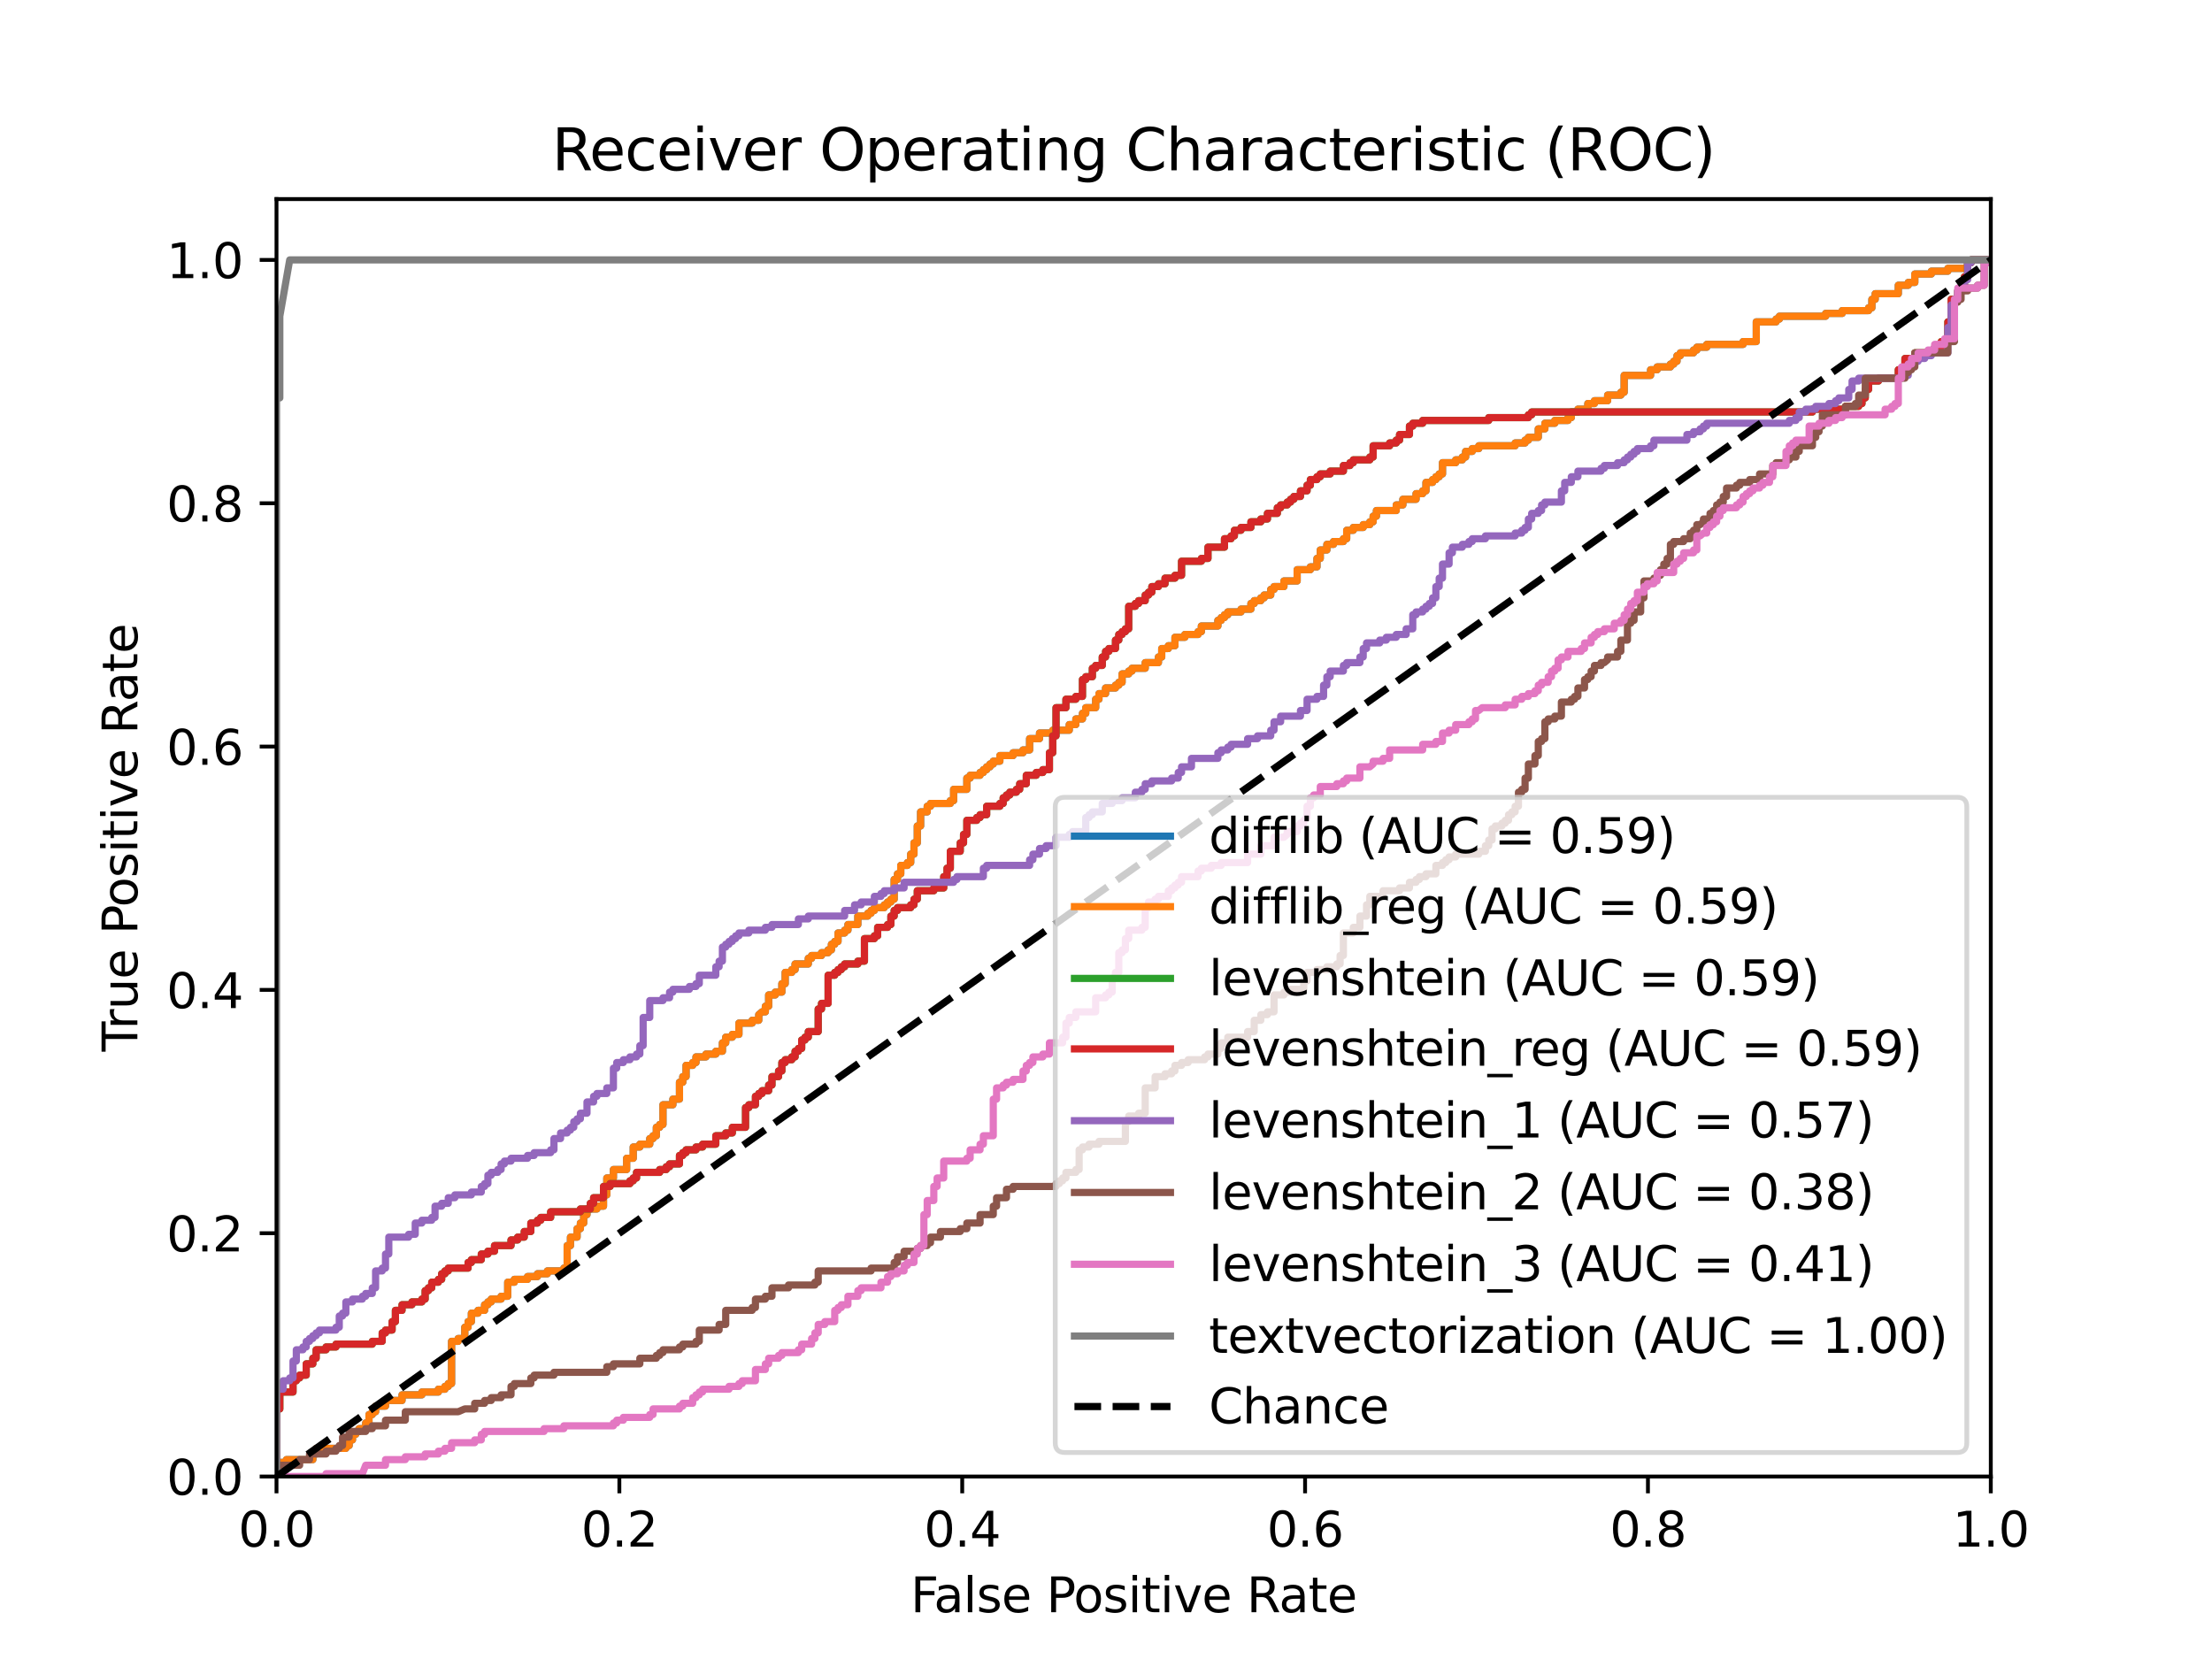 <?xml version="1.0" encoding="utf-8" standalone="no"?>
<!DOCTYPE svg PUBLIC "-//W3C//DTD SVG 1.1//EN"
  "http://www.w3.org/Graphics/SVG/1.1/DTD/svg11.dtd">
<svg xmlns:xlink="http://www.w3.org/1999/xlink" width="460.8pt" height="345.6pt" viewBox="0 0 460.8 345.6" xmlns="http://www.w3.org/2000/svg" version="1.1">
 <defs>
  <style type="text/css">*{stroke-linejoin: round; stroke-linecap: butt}</style>
 </defs>
 <g id="figure_1">
  <g id="patch_1">
   <path d="M 0 345.6 
L 460.8 345.6 
L 460.8 0 
L 0 0 
z
" style="fill: #ffffff"/>
  </g>
  <g id="axes_1">
   <g id="patch_2">
    <path d="M 57.6 307.584 
L 414.72 307.584 
L 414.72 41.472 
L 57.6 41.472 
z
" style="fill: #ffffff"/>
   </g>
   <g id="matplotlib.axis_1">
    <g id="xtick_1">
     <g id="line2d_1">
      <defs>
       <path id="m75b8142c33" d="M 0 0 
L 0 3.5 
" style="stroke: #000000; stroke-width: 0.8"/>
      </defs>
      <g>
       <use xlink:href="#m75b8142c33" x="57.6" y="307.584" style="stroke: #000000; stroke-width: 0.8"/>
      </g>
     </g>
     <g id="text_1">
      <!-- 0.0 -->
      <g transform="translate(49.648 322.182) scale(0.1 -0.1)">
       <defs>
        <path id="DejaVuSans-30" d="M 2034 4250 
Q 1547 4250 1301 3770 
Q 1056 3291 1056 2328 
Q 1056 1369 1301 889 
Q 1547 409 2034 409 
Q 2525 409 2770 889 
Q 3016 1369 3016 2328 
Q 3016 3291 2770 3770 
Q 2525 4250 2034 4250 
z
M 2034 4750 
Q 2819 4750 3233 4129 
Q 3647 3509 3647 2328 
Q 3647 1150 3233 529 
Q 2819 -91 2034 -91 
Q 1250 -91 836 529 
Q 422 1150 422 2328 
Q 422 3509 836 4129 
Q 1250 4750 2034 4750 
z
" transform="scale(0.016)"/>
        <path id="DejaVuSans-2e" d="M 684 794 
L 1344 794 
L 1344 0 
L 684 0 
L 684 794 
z
" transform="scale(0.016)"/>
       </defs>
       <use xlink:href="#DejaVuSans-30"/>
       <use xlink:href="#DejaVuSans-2e" x="63.623"/>
       <use xlink:href="#DejaVuSans-30" x="95.41"/>
      </g>
     </g>
    </g>
    <g id="xtick_2">
     <g id="line2d_2">
      <g>
       <use xlink:href="#m75b8142c33" x="129.024" y="307.584" style="stroke: #000000; stroke-width: 0.8"/>
      </g>
     </g>
     <g id="text_2">
      <!-- 0.2 -->
      <g transform="translate(121.072 322.182) scale(0.1 -0.1)">
       <defs>
        <path id="DejaVuSans-32" d="M 1228 531 
L 3431 531 
L 3431 0 
L 469 0 
L 469 531 
Q 828 903 1448 1529 
Q 2069 2156 2228 2338 
Q 2531 2678 2651 2914 
Q 2772 3150 2772 3378 
Q 2772 3750 2511 3984 
Q 2250 4219 1831 4219 
Q 1534 4219 1204 4116 
Q 875 4013 500 3803 
L 500 4441 
Q 881 4594 1212 4672 
Q 1544 4750 1819 4750 
Q 2544 4750 2975 4387 
Q 3406 4025 3406 3419 
Q 3406 3131 3298 2873 
Q 3191 2616 2906 2266 
Q 2828 2175 2409 1742 
Q 1991 1309 1228 531 
z
" transform="scale(0.016)"/>
       </defs>
       <use xlink:href="#DejaVuSans-30"/>
       <use xlink:href="#DejaVuSans-2e" x="63.623"/>
       <use xlink:href="#DejaVuSans-32" x="95.41"/>
      </g>
     </g>
    </g>
    <g id="xtick_3">
     <g id="line2d_3">
      <g>
       <use xlink:href="#m75b8142c33" x="200.448" y="307.584" style="stroke: #000000; stroke-width: 0.8"/>
      </g>
     </g>
     <g id="text_3">
      <!-- 0.4 -->
      <g transform="translate(192.496 322.182) scale(0.1 -0.1)">
       <defs>
        <path id="DejaVuSans-34" d="M 2419 4116 
L 825 1625 
L 2419 1625 
L 2419 4116 
z
M 2253 4666 
L 3047 4666 
L 3047 1625 
L 3713 1625 
L 3713 1100 
L 3047 1100 
L 3047 0 
L 2419 0 
L 2419 1100 
L 313 1100 
L 313 1709 
L 2253 4666 
z
" transform="scale(0.016)"/>
       </defs>
       <use xlink:href="#DejaVuSans-30"/>
       <use xlink:href="#DejaVuSans-2e" x="63.623"/>
       <use xlink:href="#DejaVuSans-34" x="95.41"/>
      </g>
     </g>
    </g>
    <g id="xtick_4">
     <g id="line2d_4">
      <g>
       <use xlink:href="#m75b8142c33" x="271.872" y="307.584" style="stroke: #000000; stroke-width: 0.8"/>
      </g>
     </g>
     <g id="text_4">
      <!-- 0.6 -->
      <g transform="translate(263.92 322.182) scale(0.1 -0.1)">
       <defs>
        <path id="DejaVuSans-36" d="M 2113 2584 
Q 1688 2584 1439 2293 
Q 1191 2003 1191 1497 
Q 1191 994 1439 701 
Q 1688 409 2113 409 
Q 2538 409 2786 701 
Q 3034 994 3034 1497 
Q 3034 2003 2786 2293 
Q 2538 2584 2113 2584 
z
M 3366 4563 
L 3366 3988 
Q 3128 4100 2886 4159 
Q 2644 4219 2406 4219 
Q 1781 4219 1451 3797 
Q 1122 3375 1075 2522 
Q 1259 2794 1537 2939 
Q 1816 3084 2150 3084 
Q 2853 3084 3261 2657 
Q 3669 2231 3669 1497 
Q 3669 778 3244 343 
Q 2819 -91 2113 -91 
Q 1303 -91 875 529 
Q 447 1150 447 2328 
Q 447 3434 972 4092 
Q 1497 4750 2381 4750 
Q 2619 4750 2861 4703 
Q 3103 4656 3366 4563 
z
" transform="scale(0.016)"/>
       </defs>
       <use xlink:href="#DejaVuSans-30"/>
       <use xlink:href="#DejaVuSans-2e" x="63.623"/>
       <use xlink:href="#DejaVuSans-36" x="95.41"/>
      </g>
     </g>
    </g>
    <g id="xtick_5">
     <g id="line2d_5">
      <g>
       <use xlink:href="#m75b8142c33" x="343.296" y="307.584" style="stroke: #000000; stroke-width: 0.8"/>
      </g>
     </g>
     <g id="text_5">
      <!-- 0.8 -->
      <g transform="translate(335.344 322.182) scale(0.1 -0.1)">
       <defs>
        <path id="DejaVuSans-38" d="M 2034 2216 
Q 1584 2216 1326 1975 
Q 1069 1734 1069 1313 
Q 1069 891 1326 650 
Q 1584 409 2034 409 
Q 2484 409 2743 651 
Q 3003 894 3003 1313 
Q 3003 1734 2745 1975 
Q 2488 2216 2034 2216 
z
M 1403 2484 
Q 997 2584 770 2862 
Q 544 3141 544 3541 
Q 544 4100 942 4425 
Q 1341 4750 2034 4750 
Q 2731 4750 3128 4425 
Q 3525 4100 3525 3541 
Q 3525 3141 3298 2862 
Q 3072 2584 2669 2484 
Q 3125 2378 3379 2068 
Q 3634 1759 3634 1313 
Q 3634 634 3220 271 
Q 2806 -91 2034 -91 
Q 1263 -91 848 271 
Q 434 634 434 1313 
Q 434 1759 690 2068 
Q 947 2378 1403 2484 
z
M 1172 3481 
Q 1172 3119 1398 2916 
Q 1625 2713 2034 2713 
Q 2441 2713 2670 2916 
Q 2900 3119 2900 3481 
Q 2900 3844 2670 4047 
Q 2441 4250 2034 4250 
Q 1625 4250 1398 4047 
Q 1172 3844 1172 3481 
z
" transform="scale(0.016)"/>
       </defs>
       <use xlink:href="#DejaVuSans-30"/>
       <use xlink:href="#DejaVuSans-2e" x="63.623"/>
       <use xlink:href="#DejaVuSans-38" x="95.41"/>
      </g>
     </g>
    </g>
    <g id="xtick_6">
     <g id="line2d_6">
      <g>
       <use xlink:href="#m75b8142c33" x="414.72" y="307.584" style="stroke: #000000; stroke-width: 0.8"/>
      </g>
     </g>
     <g id="text_6">
      <!-- 1.0 -->
      <g transform="translate(406.768 322.182) scale(0.1 -0.1)">
       <defs>
        <path id="DejaVuSans-31" d="M 794 531 
L 1825 531 
L 1825 4091 
L 703 3866 
L 703 4441 
L 1819 4666 
L 2450 4666 
L 2450 531 
L 3481 531 
L 3481 0 
L 794 0 
L 794 531 
z
" transform="scale(0.016)"/>
       </defs>
       <use xlink:href="#DejaVuSans-31"/>
       <use xlink:href="#DejaVuSans-2e" x="63.623"/>
       <use xlink:href="#DejaVuSans-30" x="95.41"/>
      </g>
     </g>
    </g>
    <g id="text_7">
     <!-- False Positive Rate -->
     <g transform="translate(189.694 335.861) scale(0.1 -0.1)">
      <defs>
       <path id="DejaVuSans-46" d="M 628 4666 
L 3309 4666 
L 3309 4134 
L 1259 4134 
L 1259 2759 
L 3109 2759 
L 3109 2228 
L 1259 2228 
L 1259 0 
L 628 0 
L 628 4666 
z
" transform="scale(0.016)"/>
       <path id="DejaVuSans-61" d="M 2194 1759 
Q 1497 1759 1228 1600 
Q 959 1441 959 1056 
Q 959 750 1161 570 
Q 1363 391 1709 391 
Q 2188 391 2477 730 
Q 2766 1069 2766 1631 
L 2766 1759 
L 2194 1759 
z
M 3341 1997 
L 3341 0 
L 2766 0 
L 2766 531 
Q 2569 213 2275 61 
Q 1981 -91 1556 -91 
Q 1019 -91 701 211 
Q 384 513 384 1019 
Q 384 1609 779 1909 
Q 1175 2209 1959 2209 
L 2766 2209 
L 2766 2266 
Q 2766 2663 2505 2880 
Q 2244 3097 1772 3097 
Q 1472 3097 1187 3025 
Q 903 2953 641 2809 
L 641 3341 
Q 956 3463 1253 3523 
Q 1550 3584 1831 3584 
Q 2591 3584 2966 3190 
Q 3341 2797 3341 1997 
z
" transform="scale(0.016)"/>
       <path id="DejaVuSans-6c" d="M 603 4863 
L 1178 4863 
L 1178 0 
L 603 0 
L 603 4863 
z
" transform="scale(0.016)"/>
       <path id="DejaVuSans-73" d="M 2834 3397 
L 2834 2853 
Q 2591 2978 2328 3040 
Q 2066 3103 1784 3103 
Q 1356 3103 1142 2972 
Q 928 2841 928 2578 
Q 928 2378 1081 2264 
Q 1234 2150 1697 2047 
L 1894 2003 
Q 2506 1872 2764 1633 
Q 3022 1394 3022 966 
Q 3022 478 2636 193 
Q 2250 -91 1575 -91 
Q 1294 -91 989 -36 
Q 684 19 347 128 
L 347 722 
Q 666 556 975 473 
Q 1284 391 1588 391 
Q 1994 391 2212 530 
Q 2431 669 2431 922 
Q 2431 1156 2273 1281 
Q 2116 1406 1581 1522 
L 1381 1569 
Q 847 1681 609 1914 
Q 372 2147 372 2553 
Q 372 3047 722 3315 
Q 1072 3584 1716 3584 
Q 2034 3584 2315 3537 
Q 2597 3491 2834 3397 
z
" transform="scale(0.016)"/>
       <path id="DejaVuSans-65" d="M 3597 1894 
L 3597 1613 
L 953 1613 
Q 991 1019 1311 708 
Q 1631 397 2203 397 
Q 2534 397 2845 478 
Q 3156 559 3463 722 
L 3463 178 
Q 3153 47 2828 -22 
Q 2503 -91 2169 -91 
Q 1331 -91 842 396 
Q 353 884 353 1716 
Q 353 2575 817 3079 
Q 1281 3584 2069 3584 
Q 2775 3584 3186 3129 
Q 3597 2675 3597 1894 
z
M 3022 2063 
Q 3016 2534 2758 2815 
Q 2500 3097 2075 3097 
Q 1594 3097 1305 2825 
Q 1016 2553 972 2059 
L 3022 2063 
z
" transform="scale(0.016)"/>
       <path id="DejaVuSans-20" transform="scale(0.016)"/>
       <path id="DejaVuSans-50" d="M 1259 4147 
L 1259 2394 
L 2053 2394 
Q 2494 2394 2734 2622 
Q 2975 2850 2975 3272 
Q 2975 3691 2734 3919 
Q 2494 4147 2053 4147 
L 1259 4147 
z
M 628 4666 
L 2053 4666 
Q 2838 4666 3239 4311 
Q 3641 3956 3641 3272 
Q 3641 2581 3239 2228 
Q 2838 1875 2053 1875 
L 1259 1875 
L 1259 0 
L 628 0 
L 628 4666 
z
" transform="scale(0.016)"/>
       <path id="DejaVuSans-6f" d="M 1959 3097 
Q 1497 3097 1228 2736 
Q 959 2375 959 1747 
Q 959 1119 1226 758 
Q 1494 397 1959 397 
Q 2419 397 2687 759 
Q 2956 1122 2956 1747 
Q 2956 2369 2687 2733 
Q 2419 3097 1959 3097 
z
M 1959 3584 
Q 2709 3584 3137 3096 
Q 3566 2609 3566 1747 
Q 3566 888 3137 398 
Q 2709 -91 1959 -91 
Q 1206 -91 779 398 
Q 353 888 353 1747 
Q 353 2609 779 3096 
Q 1206 3584 1959 3584 
z
" transform="scale(0.016)"/>
       <path id="DejaVuSans-69" d="M 603 3500 
L 1178 3500 
L 1178 0 
L 603 0 
L 603 3500 
z
M 603 4863 
L 1178 4863 
L 1178 4134 
L 603 4134 
L 603 4863 
z
" transform="scale(0.016)"/>
       <path id="DejaVuSans-74" d="M 1172 4494 
L 1172 3500 
L 2356 3500 
L 2356 3053 
L 1172 3053 
L 1172 1153 
Q 1172 725 1289 603 
Q 1406 481 1766 481 
L 2356 481 
L 2356 0 
L 1766 0 
Q 1100 0 847 248 
Q 594 497 594 1153 
L 594 3053 
L 172 3053 
L 172 3500 
L 594 3500 
L 594 4494 
L 1172 4494 
z
" transform="scale(0.016)"/>
       <path id="DejaVuSans-76" d="M 191 3500 
L 800 3500 
L 1894 563 
L 2988 3500 
L 3597 3500 
L 2284 0 
L 1503 0 
L 191 3500 
z
" transform="scale(0.016)"/>
       <path id="DejaVuSans-52" d="M 2841 2188 
Q 3044 2119 3236 1894 
Q 3428 1669 3622 1275 
L 4263 0 
L 3584 0 
L 2988 1197 
Q 2756 1666 2539 1819 
Q 2322 1972 1947 1972 
L 1259 1972 
L 1259 0 
L 628 0 
L 628 4666 
L 2053 4666 
Q 2853 4666 3247 4331 
Q 3641 3997 3641 3322 
Q 3641 2881 3436 2590 
Q 3231 2300 2841 2188 
z
M 1259 4147 
L 1259 2491 
L 2053 2491 
Q 2509 2491 2742 2702 
Q 2975 2913 2975 3322 
Q 2975 3731 2742 3939 
Q 2509 4147 2053 4147 
L 1259 4147 
z
" transform="scale(0.016)"/>
      </defs>
      <use xlink:href="#DejaVuSans-46"/>
      <use xlink:href="#DejaVuSans-61" x="48.395"/>
      <use xlink:href="#DejaVuSans-6c" x="109.674"/>
      <use xlink:href="#DejaVuSans-73" x="137.457"/>
      <use xlink:href="#DejaVuSans-65" x="189.557"/>
      <use xlink:href="#DejaVuSans-20" x="251.08"/>
      <use xlink:href="#DejaVuSans-50" x="282.867"/>
      <use xlink:href="#DejaVuSans-6f" x="339.545"/>
      <use xlink:href="#DejaVuSans-73" x="400.727"/>
      <use xlink:href="#DejaVuSans-69" x="452.826"/>
      <use xlink:href="#DejaVuSans-74" x="480.609"/>
      <use xlink:href="#DejaVuSans-69" x="519.818"/>
      <use xlink:href="#DejaVuSans-76" x="547.602"/>
      <use xlink:href="#DejaVuSans-65" x="606.781"/>
      <use xlink:href="#DejaVuSans-20" x="668.305"/>
      <use xlink:href="#DejaVuSans-52" x="700.092"/>
      <use xlink:href="#DejaVuSans-61" x="767.324"/>
      <use xlink:href="#DejaVuSans-74" x="828.604"/>
      <use xlink:href="#DejaVuSans-65" x="867.812"/>
     </g>
    </g>
   </g>
   <g id="matplotlib.axis_2">
    <g id="ytick_1">
     <g id="line2d_7">
      <defs>
       <path id="m87fea31dfb" d="M 0 0 
L -3.5 0 
" style="stroke: #000000; stroke-width: 0.8"/>
      </defs>
      <g>
       <use xlink:href="#m87fea31dfb" x="57.6" y="307.584" style="stroke: #000000; stroke-width: 0.8"/>
      </g>
     </g>
     <g id="text_8">
      <!-- 0.0 -->
      <g transform="translate(34.697 311.383) scale(0.1 -0.1)">
       <use xlink:href="#DejaVuSans-30"/>
       <use xlink:href="#DejaVuSans-2e" x="63.623"/>
       <use xlink:href="#DejaVuSans-30" x="95.41"/>
      </g>
     </g>
    </g>
    <g id="ytick_2">
     <g id="line2d_8">
      <g>
       <use xlink:href="#m87fea31dfb" x="57.6" y="256.896" style="stroke: #000000; stroke-width: 0.8"/>
      </g>
     </g>
     <g id="text_9">
      <!-- 0.2 -->
      <g transform="translate(34.697 260.695) scale(0.1 -0.1)">
       <use xlink:href="#DejaVuSans-30"/>
       <use xlink:href="#DejaVuSans-2e" x="63.623"/>
       <use xlink:href="#DejaVuSans-32" x="95.41"/>
      </g>
     </g>
    </g>
    <g id="ytick_3">
     <g id="line2d_9">
      <g>
       <use xlink:href="#m87fea31dfb" x="57.6" y="206.208" style="stroke: #000000; stroke-width: 0.8"/>
      </g>
     </g>
     <g id="text_10">
      <!-- 0.4 -->
      <g transform="translate(34.697 210.007) scale(0.1 -0.1)">
       <use xlink:href="#DejaVuSans-30"/>
       <use xlink:href="#DejaVuSans-2e" x="63.623"/>
       <use xlink:href="#DejaVuSans-34" x="95.41"/>
      </g>
     </g>
    </g>
    <g id="ytick_4">
     <g id="line2d_10">
      <g>
       <use xlink:href="#m87fea31dfb" x="57.6" y="155.52" style="stroke: #000000; stroke-width: 0.8"/>
      </g>
     </g>
     <g id="text_11">
      <!-- 0.6 -->
      <g transform="translate(34.697 159.319) scale(0.1 -0.1)">
       <use xlink:href="#DejaVuSans-30"/>
       <use xlink:href="#DejaVuSans-2e" x="63.623"/>
       <use xlink:href="#DejaVuSans-36" x="95.41"/>
      </g>
     </g>
    </g>
    <g id="ytick_5">
     <g id="line2d_11">
      <g>
       <use xlink:href="#m87fea31dfb" x="57.6" y="104.832" style="stroke: #000000; stroke-width: 0.8"/>
      </g>
     </g>
     <g id="text_12">
      <!-- 0.8 -->
      <g transform="translate(34.697 108.631) scale(0.1 -0.1)">
       <use xlink:href="#DejaVuSans-30"/>
       <use xlink:href="#DejaVuSans-2e" x="63.623"/>
       <use xlink:href="#DejaVuSans-38" x="95.41"/>
      </g>
     </g>
    </g>
    <g id="ytick_6">
     <g id="line2d_12">
      <g>
       <use xlink:href="#m87fea31dfb" x="57.6" y="54.144" style="stroke: #000000; stroke-width: 0.8"/>
      </g>
     </g>
     <g id="text_13">
      <!-- 1.0 -->
      <g transform="translate(34.697 57.943) scale(0.1 -0.1)">
       <use xlink:href="#DejaVuSans-31"/>
       <use xlink:href="#DejaVuSans-2e" x="63.623"/>
       <use xlink:href="#DejaVuSans-30" x="95.41"/>
      </g>
     </g>
    </g>
    <g id="text_14">
     <!-- True Positive Rate -->
     <g transform="translate(28.617 219.058) rotate(-90) scale(0.1 -0.1)">
      <defs>
       <path id="DejaVuSans-54" d="M -19 4666 
L 3928 4666 
L 3928 4134 
L 2272 4134 
L 2272 0 
L 1638 0 
L 1638 4134 
L -19 4134 
L -19 4666 
z
" transform="scale(0.016)"/>
       <path id="DejaVuSans-72" d="M 2631 2963 
Q 2534 3019 2420 3045 
Q 2306 3072 2169 3072 
Q 1681 3072 1420 2755 
Q 1159 2438 1159 1844 
L 1159 0 
L 581 0 
L 581 3500 
L 1159 3500 
L 1159 2956 
Q 1341 3275 1631 3429 
Q 1922 3584 2338 3584 
Q 2397 3584 2469 3576 
Q 2541 3569 2628 3553 
L 2631 2963 
z
" transform="scale(0.016)"/>
       <path id="DejaVuSans-75" d="M 544 1381 
L 544 3500 
L 1119 3500 
L 1119 1403 
Q 1119 906 1312 657 
Q 1506 409 1894 409 
Q 2359 409 2629 706 
Q 2900 1003 2900 1516 
L 2900 3500 
L 3475 3500 
L 3475 0 
L 2900 0 
L 2900 538 
Q 2691 219 2414 64 
Q 2138 -91 1772 -91 
Q 1169 -91 856 284 
Q 544 659 544 1381 
z
M 1991 3584 
L 1991 3584 
z
" transform="scale(0.016)"/>
      </defs>
      <use xlink:href="#DejaVuSans-54"/>
      <use xlink:href="#DejaVuSans-72" x="46.334"/>
      <use xlink:href="#DejaVuSans-75" x="87.447"/>
      <use xlink:href="#DejaVuSans-65" x="150.826"/>
      <use xlink:href="#DejaVuSans-20" x="212.35"/>
      <use xlink:href="#DejaVuSans-50" x="244.137"/>
      <use xlink:href="#DejaVuSans-6f" x="300.814"/>
      <use xlink:href="#DejaVuSans-73" x="361.996"/>
      <use xlink:href="#DejaVuSans-69" x="414.096"/>
      <use xlink:href="#DejaVuSans-74" x="441.879"/>
      <use xlink:href="#DejaVuSans-69" x="481.088"/>
      <use xlink:href="#DejaVuSans-76" x="508.871"/>
      <use xlink:href="#DejaVuSans-65" x="568.051"/>
      <use xlink:href="#DejaVuSans-20" x="629.574"/>
      <use xlink:href="#DejaVuSans-52" x="661.361"/>
      <use xlink:href="#DejaVuSans-61" x="728.594"/>
      <use xlink:href="#DejaVuSans-74" x="789.873"/>
      <use xlink:href="#DejaVuSans-65" x="829.082"/>
     </g>
    </g>
   </g>
   <g id="line2d_13">
    <path d="M 57.6 307.584 
L 57.6 305.237 
L 58.288 305.237 
L 58.288 304.651 
L 59.664 304.651 
L 59.664 304.064 
L 65.169 304.064 
L 65.169 302.891 
L 65.857 302.891 
L 65.857 301.717 
L 72.05 301.717 
L 72.05 301.131 
L 72.738 301.131 
L 72.738 299.957 
L 73.426 299.957 
L 73.426 298.784 
L 74.114 298.784 
L 74.114 298.197 
L 74.802 298.197 
L 74.802 297.611 
L 76.178 297.611 
L 76.178 296.437 
L 76.867 296.437 
L 76.867 294.677 
L 77.555 294.677 
L 77.555 294.091 
L 78.243 294.091 
L 78.243 292.917 
L 80.307 292.917 
L 80.307 291.744 
L 83.748 291.744 
L 83.748 290.571 
L 87.876 290.571 
L 87.876 289.984 
L 91.317 289.984 
L 91.317 289.397 
L 92.693 289.397 
L 92.693 288.811 
L 93.381 288.811 
L 93.381 288.224 
L 94.069 288.224 
L 94.069 279.424 
L 95.445 279.424 
L 95.445 278.837 
L 96.821 278.837 
L 96.821 276.491 
L 97.509 276.491 
L 97.509 275.317 
L 98.197 275.317 
L 98.197 273.557 
L 99.574 273.557 
L 99.574 272.971 
L 100.95 272.971 
L 100.95 271.797 
L 101.638 271.797 
L 101.638 271.211 
L 102.326 271.211 
L 102.326 270.624 
L 104.39 270.624 
L 104.39 270.037 
L 105.766 270.037 
L 105.766 267.104 
L 107.143 267.104 
L 107.143 266.517 
L 109.895 266.517 
L 109.895 265.931 
L 111.959 265.931 
L 111.959 265.344 
L 114.024 265.344 
L 114.024 264.757 
L 117.464 264.757 
L 117.464 264.171 
L 118.152 264.171 
L 118.152 259.477 
L 118.84 259.477 
L 118.84 257.717 
L 120.216 257.717 
L 120.216 255.957 
L 120.905 255.957 
L 120.905 254.784 
L 121.593 254.784 
L 121.593 253.024 
L 122.281 253.024 
L 122.281 251.851 
L 124.345 251.851 
L 124.345 251.264 
L 125.721 251.264 
L 125.721 248.917 
L 126.409 248.917 
L 126.409 245.397 
L 127.785 245.397 
L 127.785 243.637 
L 130.538 243.637 
L 130.538 241.291 
L 131.914 241.291 
L 131.914 238.944 
L 133.29 238.944 
L 133.29 238.357 
L 135.354 238.357 
L 135.354 237.184 
L 136.043 237.184 
L 136.043 236.597 
L 136.731 236.597 
L 136.731 234.837 
L 137.419 234.837 
L 137.419 234.251 
L 138.107 234.251 
L 138.107 230.144 
L 140.171 230.144 
L 140.171 228.971 
L 141.547 228.971 
L 141.547 225.451 
L 142.235 225.451 
L 142.235 224.277 
L 142.923 224.277 
L 142.923 221.931 
L 144.3 221.931 
L 144.3 221.344 
L 144.988 221.344 
L 144.988 220.171 
L 147.052 220.171 
L 147.052 219.584 
L 149.116 219.584 
L 149.116 218.997 
L 150.492 218.997 
L 150.492 217.237 
L 151.181 217.237 
L 151.181 216.064 
L 152.557 216.064 
L 152.557 215.477 
L 153.933 215.477 
L 153.933 213.131 
L 156.685 213.131 
L 156.685 212.544 
L 158.062 212.544 
L 158.062 211.371 
L 158.75 210.784 
L 159.438 210.784 
L 159.438 209.611 
L 160.126 209.611 
L 160.126 207.264 
L 161.502 207.264 
L 161.502 206.677 
L 162.878 206.677 
L 162.878 204.917 
L 163.566 204.917 
L 163.566 202.571 
L 164.942 202.571 
L 164.942 201.984 
L 165.631 201.984 
L 165.631 200.811 
L 168.383 200.811 
L 168.383 199.637 
L 169.071 199.637 
L 169.071 199.051 
L 171.135 199.051 
L 171.135 198.464 
L 172.511 198.464 
L 172.511 197.877 
L 173.2 197.877 
L 173.2 196.704 
L 173.888 196.704 
L 173.888 196.117 
L 174.576 196.117 
L 174.576 194.357 
L 175.952 194.357 
L 175.952 193.771 
L 176.64 193.771 
L 176.64 192.597 
L 178.704 192.597 
L 178.704 190.837 
L 180.769 190.837 
L 180.769 190.251 
L 181.457 190.251 
L 181.457 189.664 
L 182.145 189.664 
L 182.145 189.077 
L 184.209 189.077 
L 184.209 188.491 
L 184.897 188.491 
L 184.897 187.904 
L 185.585 187.904 
L 185.585 187.317 
L 186.273 187.317 
L 186.273 183.211 
L 186.961 183.211 
L 186.961 182.037 
L 187.649 182.037 
L 187.649 180.277 
L 189.026 180.277 
L 189.026 179.691 
L 189.714 179.691 
L 189.714 177.931 
L 190.402 177.931 
L 190.402 175.584 
L 191.09 175.584 
L 191.09 172.064 
L 191.778 172.064 
L 191.778 169.131 
L 193.154 169.131 
L 193.154 167.957 
L 193.842 167.957 
L 193.842 167.371 
L 197.971 167.371 
L 197.971 166.784 
L 198.659 166.784 
L 198.659 164.437 
L 201.411 164.437 
L 201.411 162.091 
L 202.099 162.091 
L 202.099 161.504 
L 204.164 161.504 
L 204.164 160.917 
L 204.852 160.917 
L 204.852 160.331 
L 205.54 160.331 
L 205.54 159.744 
L 206.228 159.744 
L 206.228 159.157 
L 206.916 159.157 
L 206.916 158.571 
L 208.292 158.571 
L 208.292 157.397 
L 211.045 157.397 
L 211.045 156.811 
L 213.109 156.811 
L 213.109 156.224 
L 214.485 156.224 
L 214.485 153.877 
L 216.549 153.877 
L 216.549 152.704 
L 219.302 152.704 
L 219.302 152.117 
L 222.742 152.117 
L 222.742 150.944 
L 224.118 150.944 
L 224.118 149.771 
L 225.495 149.771 
L 225.495 148.597 
L 226.183 148.597 
L 226.183 147.424 
L 228.247 147.424 
L 228.247 145.664 
L 228.935 145.664 
L 228.935 144.491 
L 230.311 144.491 
L 230.311 143.317 
L 232.375 143.317 
L 232.375 142.731 
L 233.064 142.731 
L 233.064 142.144 
L 233.752 142.144 
L 233.752 140.384 
L 235.128 140.384 
L 235.128 139.797 
L 235.816 139.797 
L 235.816 139.211 
L 238.568 139.211 
L 238.568 138.037 
L 241.321 138.037 
L 241.321 136.864 
L 242.009 136.864 
L 242.009 135.104 
L 243.385 135.104 
L 243.385 134.517 
L 244.761 134.517 
L 244.761 132.757 
L 246.825 132.757 
L 246.825 132.171 
L 249.578 132.171 
L 249.578 131.584 
L 250.266 131.584 
L 250.266 130.411 
L 253.706 130.411 
L 253.706 129.237 
L 254.394 129.237 
L 254.394 128.651 
L 255.083 128.651 
L 255.083 128.064 
L 255.771 128.064 
L 255.771 127.477 
L 258.523 127.477 
L 258.523 126.891 
L 260.587 126.891 
L 260.587 125.717 
L 261.275 125.717 
L 261.275 125.131 
L 262.652 125.131 
L 262.652 124.544 
L 263.34 124.544 
L 263.34 123.957 
L 264.716 123.957 
L 264.716 122.784 
L 265.404 122.784 
L 265.404 122.197 
L 267.468 122.197 
L 267.468 121.024 
L 270.221 121.024 
L 270.221 118.677 
L 272.973 118.677 
L 272.973 118.091 
L 274.349 118.091 
L 274.349 116.331 
L 275.037 116.331 
L 275.037 114.571 
L 276.413 114.571 
L 276.413 113.397 
L 277.79 113.397 
L 277.79 112.811 
L 279.854 112.811 
L 279.854 112.224 
L 280.542 112.224 
L 280.542 110.464 
L 281.918 110.464 
L 281.918 109.877 
L 283.982 109.877 
L 283.982 109.291 
L 285.359 109.291 
L 285.359 108.704 
L 286.047 108.704 
L 286.047 107.531 
L 286.735 107.531 
L 286.735 106.357 
L 290.863 106.357 
L 290.863 105.184 
L 292.24 105.184 
L 292.24 104.011 
L 294.992 104.011 
L 294.992 102.837 
L 296.368 102.837 
L 296.368 102.251 
L 297.056 102.251 
L 297.056 100.491 
L 298.432 100.491 
L 298.432 99.904 
L 299.12 99.904 
L 299.12 99.317 
L 299.809 99.317 
L 299.809 98.731 
L 300.497 98.731 
L 300.497 96.384 
L 303.249 96.384 
L 303.249 95.797 
L 304.625 95.797 
L 304.625 95.211 
L 305.313 95.211 
L 305.313 94.037 
L 306.689 94.037 
L 306.689 93.451 
L 308.066 93.451 
L 308.066 92.864 
L 315.635 92.864 
L 315.635 92.277 
L 317.699 92.277 
L 317.699 91.691 
L 318.387 91.691 
L 318.387 91.104 
L 320.451 91.104 
L 320.451 89.344 
L 321.828 89.344 
L 321.828 88.171 
L 323.892 88.171 
L 323.892 87.584 
L 326.644 87.584 
L 326.644 86.997 
L 327.332 86.997 
L 327.332 85.824 
L 328.708 85.824 
L 328.708 85.237 
L 330.773 85.237 
L 330.773 84.064 
L 332.149 84.064 
L 332.149 83.477 
L 334.901 83.477 
L 334.901 82.304 
L 337.654 82.304 
L 337.654 81.717 
L 338.342 81.717 
L 338.342 78.197 
L 343.846 78.197 
L 343.846 77.024 
L 345.223 77.024 
L 345.223 76.437 
L 347.975 76.437 
L 347.975 75.851 
L 348.663 75.851 
L 348.663 75.264 
L 349.351 75.264 
L 349.351 74.091 
L 350.039 74.091 
L 350.039 73.504 
L 352.792 73.504 
L 352.792 72.917 
L 353.48 72.917 
L 353.48 72.331 
L 355.544 72.331 
L 355.544 71.744 
L 363.113 71.744 
L 363.113 71.157 
L 365.865 71.157 
L 365.865 67.051 
L 369.994 67.051 
L 369.994 66.464 
L 370.682 66.464 
L 370.682 65.877 
L 380.315 65.877 
L 380.315 65.291 
L 383.756 65.291 
L 383.756 64.704 
L 389.261 64.704 
L 389.261 64.117 
L 389.949 64.117 
L 389.949 62.357 
L 390.637 62.357 
L 390.637 61.184 
L 395.453 61.184 
L 395.453 59.424 
L 397.518 59.424 
L 397.518 58.837 
L 398.894 58.837 
L 398.894 57.077 
L 402.334 57.077 
L 402.334 56.491 
L 405.775 56.491 
L 405.775 55.904 
L 409.903 55.904 
L 409.903 54.731 
L 410.591 54.731 
L 410.591 54.144 
L 414.72 54.144 
L 414.72 54.144 
" clip-path="url(#p963dd87fd5)" style="fill: none; stroke: #1f77b4; stroke-width: 1.5; stroke-linecap: square"/>
   </g>
   <g id="line2d_14">
    <path d="M 57.6 307.584 
L 57.6 305.237 
L 58.288 305.237 
L 58.288 304.651 
L 59.664 304.651 
L 59.664 304.064 
L 65.169 304.064 
L 65.169 302.891 
L 65.857 302.891 
L 65.857 301.717 
L 72.05 301.717 
L 72.05 301.131 
L 72.738 301.131 
L 72.738 299.957 
L 73.426 299.957 
L 73.426 298.784 
L 74.114 298.784 
L 74.114 298.197 
L 74.802 298.197 
L 74.802 297.611 
L 76.178 297.611 
L 76.178 296.437 
L 76.867 296.437 
L 76.867 294.677 
L 77.555 294.677 
L 77.555 294.091 
L 78.243 294.091 
L 78.243 292.917 
L 80.307 292.917 
L 80.307 291.744 
L 83.748 291.744 
L 83.748 290.571 
L 87.876 290.571 
L 87.876 289.984 
L 91.317 289.984 
L 91.317 289.397 
L 92.693 289.397 
L 92.693 288.811 
L 93.381 288.811 
L 93.381 288.224 
L 94.069 288.224 
L 94.069 279.424 
L 95.445 279.424 
L 95.445 278.837 
L 96.821 278.837 
L 96.821 276.491 
L 97.509 276.491 
L 97.509 275.317 
L 98.197 275.317 
L 98.197 273.557 
L 99.574 273.557 
L 99.574 272.971 
L 100.95 272.971 
L 100.95 271.797 
L 101.638 271.797 
L 101.638 271.211 
L 102.326 271.211 
L 102.326 270.624 
L 104.39 270.624 
L 104.39 270.037 
L 105.766 270.037 
L 105.766 267.104 
L 107.143 267.104 
L 107.143 266.517 
L 109.895 266.517 
L 109.895 265.931 
L 111.959 265.931 
L 111.959 265.344 
L 114.024 265.344 
L 114.024 264.757 
L 117.464 264.757 
L 117.464 264.171 
L 118.152 264.171 
L 118.152 259.477 
L 118.84 259.477 
L 118.84 257.717 
L 120.216 257.717 
L 120.216 255.957 
L 120.905 255.957 
L 120.905 254.784 
L 121.593 254.784 
L 121.593 253.024 
L 122.281 253.024 
L 122.281 251.851 
L 124.345 251.851 
L 124.345 251.264 
L 125.721 251.264 
L 125.721 248.917 
L 126.409 248.917 
L 126.409 245.397 
L 127.785 245.397 
L 127.785 243.637 
L 130.538 243.637 
L 130.538 241.291 
L 131.914 241.291 
L 131.914 238.944 
L 133.29 238.944 
L 133.29 238.357 
L 135.354 238.357 
L 135.354 237.184 
L 136.043 237.184 
L 136.043 236.597 
L 136.731 236.597 
L 136.731 234.837 
L 137.419 234.837 
L 137.419 234.251 
L 138.107 234.251 
L 138.107 230.144 
L 140.171 230.144 
L 140.171 228.971 
L 141.547 228.971 
L 141.547 225.451 
L 142.235 225.451 
L 142.235 224.277 
L 142.923 224.277 
L 142.923 221.931 
L 144.3 221.931 
L 144.3 221.344 
L 144.988 221.344 
L 144.988 220.171 
L 147.052 220.171 
L 147.052 219.584 
L 149.116 219.584 
L 149.116 218.997 
L 150.492 218.997 
L 150.492 217.237 
L 151.181 217.237 
L 151.181 216.064 
L 152.557 216.064 
L 152.557 215.477 
L 153.933 215.477 
L 153.933 213.131 
L 156.685 213.131 
L 156.685 212.544 
L 158.062 212.544 
L 158.062 211.371 
L 158.75 210.784 
L 159.438 210.784 
L 159.438 209.611 
L 160.126 209.611 
L 160.126 207.264 
L 161.502 207.264 
L 161.502 206.677 
L 162.878 206.677 
L 162.878 204.917 
L 163.566 204.917 
L 163.566 202.571 
L 164.942 202.571 
L 164.942 201.984 
L 165.631 201.984 
L 165.631 200.811 
L 168.383 200.811 
L 168.383 199.637 
L 169.071 199.637 
L 169.071 199.051 
L 171.135 199.051 
L 171.135 198.464 
L 172.511 198.464 
L 172.511 197.877 
L 173.2 197.877 
L 173.2 196.704 
L 173.888 196.704 
L 173.888 196.117 
L 174.576 196.117 
L 174.576 194.357 
L 175.952 194.357 
L 175.952 193.771 
L 176.64 193.771 
L 176.64 192.597 
L 178.704 192.597 
L 178.704 190.837 
L 180.769 190.837 
L 180.769 190.251 
L 181.457 190.251 
L 181.457 189.664 
L 182.145 189.664 
L 182.145 189.077 
L 184.209 189.077 
L 184.209 188.491 
L 184.897 188.491 
L 184.897 187.904 
L 185.585 187.904 
L 185.585 187.317 
L 186.273 187.317 
L 186.273 183.211 
L 186.961 183.211 
L 186.961 182.037 
L 187.649 182.037 
L 187.649 180.277 
L 189.026 180.277 
L 189.026 179.691 
L 189.714 179.691 
L 189.714 177.931 
L 190.402 177.931 
L 190.402 175.584 
L 191.09 175.584 
L 191.09 172.064 
L 191.778 172.064 
L 191.778 169.131 
L 193.154 169.131 
L 193.154 167.957 
L 193.842 167.957 
L 193.842 167.371 
L 197.971 167.371 
L 197.971 166.784 
L 198.659 166.784 
L 198.659 164.437 
L 201.411 164.437 
L 201.411 162.091 
L 202.099 162.091 
L 202.099 161.504 
L 204.164 161.504 
L 204.164 160.917 
L 204.852 160.917 
L 204.852 160.331 
L 205.54 160.331 
L 205.54 159.744 
L 206.228 159.744 
L 206.228 159.157 
L 206.916 159.157 
L 206.916 158.571 
L 208.292 158.571 
L 208.292 157.397 
L 211.045 157.397 
L 211.045 156.811 
L 213.109 156.811 
L 213.109 156.224 
L 214.485 156.224 
L 214.485 153.877 
L 216.549 153.877 
L 216.549 152.704 
L 219.302 152.704 
L 219.302 152.117 
L 222.742 152.117 
L 222.742 150.944 
L 224.118 150.944 
L 224.118 149.771 
L 225.495 149.771 
L 225.495 148.597 
L 226.183 148.597 
L 226.183 147.424 
L 228.247 147.424 
L 228.247 145.664 
L 228.935 145.664 
L 228.935 144.491 
L 230.311 144.491 
L 230.311 143.317 
L 232.375 143.317 
L 232.375 142.731 
L 233.064 142.731 
L 233.064 142.144 
L 233.752 142.144 
L 233.752 140.384 
L 235.128 140.384 
L 235.128 139.797 
L 235.816 139.797 
L 235.816 139.211 
L 238.568 139.211 
L 238.568 138.037 
L 241.321 138.037 
L 241.321 136.864 
L 242.009 136.864 
L 242.009 135.104 
L 243.385 135.104 
L 243.385 134.517 
L 244.761 134.517 
L 244.761 132.757 
L 246.825 132.757 
L 246.825 132.171 
L 249.578 132.171 
L 249.578 131.584 
L 250.266 131.584 
L 250.266 130.411 
L 253.706 130.411 
L 253.706 129.237 
L 254.394 129.237 
L 254.394 128.651 
L 255.083 128.651 
L 255.083 128.064 
L 255.771 128.064 
L 255.771 127.477 
L 258.523 127.477 
L 258.523 126.891 
L 260.587 126.891 
L 260.587 125.717 
L 261.275 125.717 
L 261.275 125.131 
L 262.652 125.131 
L 262.652 124.544 
L 263.34 124.544 
L 263.34 123.957 
L 264.716 123.957 
L 264.716 122.784 
L 265.404 122.784 
L 265.404 122.197 
L 267.468 122.197 
L 267.468 121.024 
L 270.221 121.024 
L 270.221 118.677 
L 272.973 118.677 
L 272.973 118.091 
L 274.349 118.091 
L 274.349 116.331 
L 275.037 116.331 
L 275.037 114.571 
L 276.413 114.571 
L 276.413 113.397 
L 277.79 113.397 
L 277.79 112.811 
L 279.854 112.811 
L 279.854 112.224 
L 280.542 112.224 
L 280.542 110.464 
L 281.918 110.464 
L 281.918 109.877 
L 283.982 109.877 
L 283.982 109.291 
L 285.359 109.291 
L 285.359 108.704 
L 286.047 108.704 
L 286.047 107.531 
L 286.735 107.531 
L 286.735 106.357 
L 290.863 106.357 
L 290.863 105.184 
L 292.24 105.184 
L 292.24 104.011 
L 294.992 104.011 
L 294.992 102.837 
L 296.368 102.837 
L 296.368 102.251 
L 297.056 102.251 
L 297.056 100.491 
L 298.432 100.491 
L 298.432 99.904 
L 299.12 99.904 
L 299.12 99.317 
L 299.809 99.317 
L 299.809 98.731 
L 300.497 98.731 
L 300.497 96.384 
L 303.249 96.384 
L 303.249 95.797 
L 304.625 95.797 
L 304.625 95.211 
L 305.313 95.211 
L 305.313 94.037 
L 306.689 94.037 
L 306.689 93.451 
L 308.066 93.451 
L 308.066 92.864 
L 315.635 92.864 
L 315.635 92.277 
L 317.699 92.277 
L 317.699 91.691 
L 318.387 91.691 
L 318.387 91.104 
L 320.451 91.104 
L 320.451 89.344 
L 321.828 89.344 
L 321.828 88.171 
L 323.892 88.171 
L 323.892 87.584 
L 326.644 87.584 
L 326.644 86.997 
L 327.332 86.997 
L 327.332 85.824 
L 328.708 85.824 
L 328.708 85.237 
L 330.773 85.237 
L 330.773 84.064 
L 332.149 84.064 
L 332.149 83.477 
L 334.901 83.477 
L 334.901 82.304 
L 337.654 82.304 
L 337.654 81.717 
L 338.342 81.717 
L 338.342 78.197 
L 343.846 78.197 
L 343.846 77.024 
L 345.223 77.024 
L 345.223 76.437 
L 347.975 76.437 
L 347.975 75.851 
L 348.663 75.851 
L 348.663 75.264 
L 349.351 75.264 
L 349.351 74.091 
L 350.039 74.091 
L 350.039 73.504 
L 352.792 73.504 
L 352.792 72.917 
L 353.48 72.917 
L 353.48 72.331 
L 355.544 72.331 
L 355.544 71.744 
L 363.113 71.744 
L 363.113 71.157 
L 365.865 71.157 
L 365.865 67.051 
L 369.994 67.051 
L 369.994 66.464 
L 370.682 66.464 
L 370.682 65.877 
L 380.315 65.877 
L 380.315 65.291 
L 383.756 65.291 
L 383.756 64.704 
L 389.261 64.704 
L 389.261 64.117 
L 389.949 64.117 
L 389.949 62.357 
L 390.637 62.357 
L 390.637 61.184 
L 395.453 61.184 
L 395.453 59.424 
L 397.518 59.424 
L 397.518 58.837 
L 398.894 58.837 
L 398.894 57.077 
L 402.334 57.077 
L 402.334 56.491 
L 405.775 56.491 
L 405.775 55.904 
L 409.903 55.904 
L 409.903 54.731 
L 410.591 54.731 
L 410.591 54.144 
L 414.72 54.144 
L 414.72 54.144 
" clip-path="url(#p963dd87fd5)" style="fill: none; stroke: #ff7f0e; stroke-width: 1.5; stroke-linecap: square"/>
   </g>
   <g id="line2d_15">
    <path d="M 57.6 307.584 
L 57.6 293.504 
L 58.288 293.504 
L 58.288 289.984 
L 61.04 289.984 
L 61.04 287.637 
L 61.729 287.637 
L 61.729 287.051 
L 62.417 287.051 
L 62.417 286.464 
L 63.793 286.464 
L 63.793 284.117 
L 65.169 284.117 
L 65.169 282.944 
L 65.857 282.944 
L 65.857 281.184 
L 67.921 281.184 
L 67.921 280.597 
L 69.986 280.597 
L 69.986 280.011 
L 77.555 280.011 
L 77.555 279.424 
L 79.619 279.424 
L 79.619 277.664 
L 80.307 277.664 
L 80.307 277.077 
L 81.683 277.077 
L 81.683 275.317 
L 82.371 275.317 
L 82.371 272.971 
L 83.748 272.971 
L 83.748 271.797 
L 85.812 271.797 
L 85.812 271.211 
L 87.876 271.211 
L 87.876 270.624 
L 88.564 270.624 
L 88.564 268.864 
L 89.252 268.864 
L 89.252 268.277 
L 89.94 268.277 
L 89.94 267.104 
L 91.317 267.104 
L 91.317 266.517 
L 92.005 266.517 
L 92.005 265.344 
L 92.693 265.344 
L 92.693 264.757 
L 93.381 264.757 
L 93.381 264.171 
L 97.509 264.171 
L 97.509 262.997 
L 98.197 262.997 
L 98.197 262.411 
L 100.262 262.411 
L 100.262 261.237 
L 101.638 261.237 
L 101.638 260.651 
L 103.014 260.651 
L 103.014 259.477 
L 106.455 259.477 
L 106.455 258.304 
L 107.831 258.304 
L 107.831 257.717 
L 109.207 257.717 
L 109.207 256.544 
L 110.583 256.544 
L 110.583 254.784 
L 111.959 254.784 
L 111.959 254.197 
L 112.647 254.197 
L 112.647 253.611 
L 114.712 253.611 
L 114.712 252.437 
L 120.905 252.437 
L 120.905 251.851 
L 122.969 251.851 
L 122.969 250.677 
L 123.657 250.677 
L 123.657 249.504 
L 125.721 249.504 
L 125.721 247.157 
L 127.097 247.157 
L 127.097 246.571 
L 131.226 246.571 
L 131.226 245.984 
L 131.914 245.984 
L 131.914 245.397 
L 132.602 245.397 
L 132.602 244.224 
L 137.419 244.224 
L 137.419 243.637 
L 138.795 243.637 
L 138.795 243.051 
L 139.483 243.051 
L 139.483 242.464 
L 141.547 242.464 
L 141.547 240.704 
L 142.235 240.704 
L 142.235 240.117 
L 142.923 240.117 
L 142.923 239.531 
L 144.988 239.531 
L 144.988 238.944 
L 146.364 238.944 
L 146.364 238.357 
L 149.116 238.357 
L 149.116 236.597 
L 151.181 236.597 
L 151.181 236.011 
L 152.557 236.011 
L 152.557 234.837 
L 155.309 234.837 
L 155.309 230.731 
L 155.997 230.731 
L 155.997 230.144 
L 157.373 230.144 
L 157.373 228.384 
L 158.062 228.384 
L 158.062 227.797 
L 158.75 227.797 
L 158.75 227.211 
L 160.126 227.211 
L 160.126 226.037 
L 160.814 226.037 
L 160.814 224.277 
L 162.19 224.277 
L 162.19 223.104 
L 162.878 223.104 
L 162.878 221.344 
L 163.566 221.344 
L 163.566 220.757 
L 164.942 220.757 
L 164.942 220.171 
L 165.631 220.171 
L 165.631 218.997 
L 166.319 218.997 
L 166.319 218.411 
L 167.007 218.411 
L 167.007 216.651 
L 167.695 216.651 
L 167.695 216.064 
L 168.383 216.064 
L 168.383 214.891 
L 170.447 214.891 
L 170.447 210.197 
L 171.135 210.197 
L 171.135 209.024 
L 172.511 209.024 
L 172.511 203.157 
L 173.888 203.157 
L 173.888 202.571 
L 174.576 202.571 
L 174.576 201.984 
L 175.264 201.984 
L 175.264 201.397 
L 175.952 201.397 
L 175.952 200.811 
L 178.704 200.811 
L 178.704 200.224 
L 180.08 200.224 
L 180.08 195.531 
L 182.145 195.531 
L 182.145 194.944 
L 182.833 194.944 
L 182.833 193.184 
L 184.897 193.184 
L 184.897 192.597 
L 185.585 192.597 
L 185.585 190.837 
L 186.273 190.837 
L 186.273 189.664 
L 186.961 189.664 
L 186.961 189.077 
L 189.714 189.077 
L 189.714 188.491 
L 190.402 188.491 
L 190.402 187.317 
L 191.09 187.317 
L 191.09 185.557 
L 194.53 185.557 
L 194.53 184.971 
L 196.595 184.971 
L 196.595 182.624 
L 197.283 182.624 
L 197.283 180.864 
L 197.971 180.864 
L 197.971 177.344 
L 200.035 177.344 
L 200.035 175.584 
L 200.723 175.584 
L 200.723 173.824 
L 201.411 173.824 
L 201.411 170.891 
L 203.476 170.891 
L 203.476 170.304 
L 204.164 170.304 
L 204.164 169.717 
L 205.54 169.717 
L 205.54 167.957 
L 208.292 167.957 
L 208.292 167.371 
L 208.98 167.371 
L 208.98 166.197 
L 209.668 166.197 
L 209.668 165.611 
L 210.357 165.611 
L 210.357 165.024 
L 211.733 165.024 
L 211.733 164.437 
L 212.421 164.437 
L 212.421 163.264 
L 213.797 163.264 
L 213.797 161.504 
L 215.861 161.504 
L 215.861 160.917 
L 217.237 160.917 
L 217.237 160.331 
L 218.614 160.331 
L 218.614 156.811 
L 219.302 156.811 
L 219.302 153.291 
L 219.99 153.291 
L 219.99 147.424 
L 222.054 147.424 
L 222.054 145.664 
L 224.118 145.664 
L 224.118 145.077 
L 225.495 145.077 
L 225.495 141.557 
L 226.183 141.557 
L 226.183 140.971 
L 227.559 140.971 
L 227.559 139.211 
L 228.247 139.211 
L 228.247 138.624 
L 229.623 138.624 
L 229.623 136.864 
L 230.311 136.864 
L 230.311 135.691 
L 230.999 135.691 
L 230.999 135.104 
L 232.375 135.104 
L 232.375 133.344 
L 233.064 133.344 
L 233.064 132.171 
L 233.752 132.171 
L 233.752 131.584 
L 234.44 131.584 
L 234.44 130.997 
L 235.128 130.997 
L 235.128 126.304 
L 236.504 126.304 
L 236.504 125.717 
L 237.192 125.717 
L 237.192 125.131 
L 238.568 125.131 
L 238.568 123.957 
L 239.256 123.957 
L 239.256 123.371 
L 239.945 123.371 
L 239.945 122.197 
L 241.321 122.197 
L 241.321 121.611 
L 242.697 121.611 
L 242.697 120.437 
L 244.761 120.437 
L 244.761 119.851 
L 246.137 119.851 
L 246.137 116.917 
L 250.266 116.917 
L 250.266 116.331 
L 251.642 116.331 
L 251.642 113.984 
L 255.083 113.984 
L 255.083 112.224 
L 256.459 112.224 
L 256.459 111.637 
L 257.147 111.637 
L 257.147 110.464 
L 258.523 110.464 
L 258.523 109.877 
L 260.587 109.877 
L 260.587 108.704 
L 262.652 108.704 
L 262.652 108.117 
L 264.028 108.117 
L 264.028 106.944 
L 266.092 106.944 
L 266.092 105.771 
L 266.78 105.771 
L 266.78 105.184 
L 268.156 105.184 
L 268.156 104.597 
L 268.844 104.597 
L 268.844 104.011 
L 269.532 104.011 
L 269.532 103.424 
L 270.909 103.424 
L 270.909 102.251 
L 272.285 102.251 
L 272.285 101.077 
L 272.973 101.077 
L 272.973 99.904 
L 274.349 99.904 
L 274.349 99.317 
L 275.037 99.317 
L 275.037 98.731 
L 277.102 98.731 
L 277.102 98.144 
L 279.854 98.144 
L 279.854 96.971 
L 281.23 96.971 
L 281.23 96.384 
L 281.918 96.384 
L 281.918 95.797 
L 285.359 95.797 
L 285.359 95.211 
L 286.047 95.211 
L 286.047 92.864 
L 289.487 92.864 
L 289.487 92.277 
L 290.863 92.277 
L 290.863 91.691 
L 291.551 91.691 
L 291.551 90.517 
L 293.616 90.517 
L 293.616 88.757 
L 294.304 88.757 
L 294.304 88.171 
L 296.368 88.171 
L 296.368 87.584 
L 310.13 87.584 
L 310.13 86.997 
L 318.387 86.997 
L 318.387 86.411 
L 319.075 86.411 
L 319.075 85.824 
L 377.563 85.824 
L 377.563 85.237 
L 384.444 85.237 
L 384.444 84.651 
L 387.196 84.651 
L 387.196 84.064 
L 387.884 84.064 
L 387.884 82.891 
L 388.572 82.891 
L 388.572 81.131 
L 389.261 81.131 
L 389.261 79.371 
L 391.325 79.371 
L 391.325 78.784 
L 395.453 78.784 
L 395.453 77.024 
L 396.83 77.024 
L 396.83 74.677 
L 398.894 74.677 
L 398.894 73.504 
L 403.022 73.504 
L 403.022 72.331 
L 404.399 72.331 
L 404.399 71.157 
L 405.775 71.157 
L 405.775 67.051 
L 406.463 67.051 
L 406.463 62.357 
L 407.839 62.357 
L 407.839 60.597 
L 408.527 60.597 
L 408.527 60.011 
L 409.215 60.011 
L 409.215 57.664 
L 409.903 57.664 
L 409.903 54.731 
L 410.591 54.731 
L 410.591 54.144 
L 414.72 54.144 
L 414.72 54.144 
" clip-path="url(#p963dd87fd5)" style="fill: none; stroke: #2ca02c; stroke-width: 1.5; stroke-linecap: square"/>
   </g>
   <g id="line2d_16">
    <path d="M 57.6 307.584 
L 57.6 293.504 
L 58.288 293.504 
L 58.288 289.984 
L 61.04 289.984 
L 61.04 287.637 
L 61.729 287.637 
L 61.729 287.051 
L 62.417 287.051 
L 62.417 286.464 
L 63.793 286.464 
L 63.793 284.117 
L 65.169 284.117 
L 65.169 282.944 
L 65.857 282.944 
L 65.857 281.184 
L 67.921 281.184 
L 67.921 280.597 
L 69.986 280.597 
L 69.986 280.011 
L 77.555 280.011 
L 77.555 279.424 
L 79.619 279.424 
L 79.619 277.664 
L 80.307 277.664 
L 80.307 277.077 
L 81.683 277.077 
L 81.683 275.317 
L 82.371 275.317 
L 82.371 272.971 
L 83.748 272.971 
L 83.748 271.797 
L 85.812 271.797 
L 85.812 271.211 
L 87.876 271.211 
L 87.876 270.624 
L 88.564 270.624 
L 88.564 268.864 
L 89.252 268.864 
L 89.252 268.277 
L 89.94 268.277 
L 89.94 267.104 
L 91.317 267.104 
L 91.317 266.517 
L 92.005 266.517 
L 92.005 265.344 
L 92.693 265.344 
L 92.693 264.757 
L 93.381 264.757 
L 93.381 264.171 
L 97.509 264.171 
L 97.509 262.997 
L 98.197 262.997 
L 98.197 262.411 
L 100.262 262.411 
L 100.262 261.237 
L 101.638 261.237 
L 101.638 260.651 
L 103.014 260.651 
L 103.014 259.477 
L 106.455 259.477 
L 106.455 258.304 
L 107.831 258.304 
L 107.831 257.717 
L 109.207 257.717 
L 109.207 256.544 
L 110.583 256.544 
L 110.583 254.784 
L 111.959 254.784 
L 111.959 254.197 
L 112.647 254.197 
L 112.647 253.611 
L 114.712 253.611 
L 114.712 252.437 
L 120.905 252.437 
L 120.905 251.851 
L 122.969 251.851 
L 122.969 250.677 
L 123.657 250.677 
L 123.657 249.504 
L 125.721 249.504 
L 125.721 247.157 
L 127.097 247.157 
L 127.097 246.571 
L 131.226 246.571 
L 131.226 245.984 
L 131.914 245.984 
L 131.914 245.397 
L 132.602 245.397 
L 132.602 244.224 
L 137.419 244.224 
L 137.419 243.637 
L 138.795 243.637 
L 138.795 243.051 
L 139.483 243.051 
L 139.483 242.464 
L 141.547 242.464 
L 141.547 240.704 
L 142.235 240.704 
L 142.235 240.117 
L 142.923 240.117 
L 142.923 239.531 
L 144.988 239.531 
L 144.988 238.944 
L 146.364 238.944 
L 146.364 238.357 
L 149.116 238.357 
L 149.116 236.597 
L 151.181 236.597 
L 151.181 236.011 
L 152.557 236.011 
L 152.557 234.837 
L 155.309 234.837 
L 155.309 230.731 
L 155.997 230.731 
L 155.997 230.144 
L 157.373 230.144 
L 157.373 228.384 
L 158.062 228.384 
L 158.062 227.797 
L 158.75 227.797 
L 158.75 227.211 
L 160.126 227.211 
L 160.126 226.037 
L 160.814 226.037 
L 160.814 224.277 
L 162.19 224.277 
L 162.19 223.104 
L 162.878 223.104 
L 162.878 221.344 
L 163.566 221.344 
L 163.566 220.757 
L 164.942 220.757 
L 164.942 220.171 
L 165.631 220.171 
L 165.631 218.997 
L 166.319 218.997 
L 166.319 218.411 
L 167.007 218.411 
L 167.007 216.651 
L 167.695 216.651 
L 167.695 216.064 
L 168.383 216.064 
L 168.383 214.891 
L 170.447 214.891 
L 170.447 210.197 
L 171.135 210.197 
L 171.135 209.024 
L 172.511 209.024 
L 172.511 203.157 
L 173.888 203.157 
L 173.888 202.571 
L 174.576 202.571 
L 174.576 201.984 
L 175.264 201.984 
L 175.264 201.397 
L 175.952 201.397 
L 175.952 200.811 
L 178.704 200.811 
L 178.704 200.224 
L 180.08 200.224 
L 180.08 195.531 
L 182.145 195.531 
L 182.145 194.944 
L 182.833 194.944 
L 182.833 193.184 
L 184.897 193.184 
L 184.897 192.597 
L 185.585 192.597 
L 185.585 190.837 
L 186.273 190.837 
L 186.273 189.664 
L 186.961 189.664 
L 186.961 189.077 
L 189.714 189.077 
L 189.714 188.491 
L 190.402 188.491 
L 190.402 187.317 
L 191.09 187.317 
L 191.09 185.557 
L 194.53 185.557 
L 194.53 184.971 
L 196.595 184.971 
L 196.595 182.624 
L 197.283 182.624 
L 197.283 180.864 
L 197.971 180.864 
L 197.971 177.344 
L 200.035 177.344 
L 200.035 175.584 
L 200.723 175.584 
L 200.723 173.824 
L 201.411 173.824 
L 201.411 170.891 
L 203.476 170.891 
L 203.476 170.304 
L 204.164 170.304 
L 204.164 169.717 
L 205.54 169.717 
L 205.54 167.957 
L 208.292 167.957 
L 208.292 167.371 
L 208.98 167.371 
L 208.98 166.197 
L 209.668 166.197 
L 209.668 165.611 
L 210.357 165.611 
L 210.357 165.024 
L 211.733 165.024 
L 211.733 164.437 
L 212.421 164.437 
L 212.421 163.264 
L 213.797 163.264 
L 213.797 161.504 
L 215.861 161.504 
L 215.861 160.917 
L 217.237 160.917 
L 217.237 160.331 
L 218.614 160.331 
L 218.614 156.811 
L 219.302 156.811 
L 219.302 153.291 
L 219.99 153.291 
L 219.99 147.424 
L 222.054 147.424 
L 222.054 145.664 
L 224.118 145.664 
L 224.118 145.077 
L 225.495 145.077 
L 225.495 141.557 
L 226.183 141.557 
L 226.183 140.971 
L 227.559 140.971 
L 227.559 139.211 
L 228.247 139.211 
L 228.247 138.624 
L 229.623 138.624 
L 229.623 136.864 
L 230.311 136.864 
L 230.311 135.691 
L 230.999 135.691 
L 230.999 135.104 
L 232.375 135.104 
L 232.375 133.344 
L 233.064 133.344 
L 233.064 132.171 
L 233.752 132.171 
L 233.752 131.584 
L 234.44 131.584 
L 234.44 130.997 
L 235.128 130.997 
L 235.128 126.304 
L 236.504 126.304 
L 236.504 125.717 
L 237.192 125.717 
L 237.192 125.131 
L 238.568 125.131 
L 238.568 123.957 
L 239.256 123.957 
L 239.256 123.371 
L 239.945 123.371 
L 239.945 122.197 
L 241.321 122.197 
L 241.321 121.611 
L 242.697 121.611 
L 242.697 120.437 
L 244.761 120.437 
L 244.761 119.851 
L 246.137 119.851 
L 246.137 116.917 
L 250.266 116.917 
L 250.266 116.331 
L 251.642 116.331 
L 251.642 113.984 
L 255.083 113.984 
L 255.083 112.224 
L 256.459 112.224 
L 256.459 111.637 
L 257.147 111.637 
L 257.147 110.464 
L 258.523 110.464 
L 258.523 109.877 
L 260.587 109.877 
L 260.587 108.704 
L 262.652 108.704 
L 262.652 108.117 
L 264.028 108.117 
L 264.028 106.944 
L 266.092 106.944 
L 266.092 105.771 
L 266.78 105.771 
L 266.78 105.184 
L 268.156 105.184 
L 268.156 104.597 
L 268.844 104.597 
L 268.844 104.011 
L 269.532 104.011 
L 269.532 103.424 
L 270.909 103.424 
L 270.909 102.251 
L 272.285 102.251 
L 272.285 101.077 
L 272.973 101.077 
L 272.973 99.904 
L 274.349 99.904 
L 274.349 99.317 
L 275.037 99.317 
L 275.037 98.731 
L 277.102 98.731 
L 277.102 98.144 
L 279.854 98.144 
L 279.854 96.971 
L 281.23 96.971 
L 281.23 96.384 
L 281.918 96.384 
L 281.918 95.797 
L 285.359 95.797 
L 285.359 95.211 
L 286.047 95.211 
L 286.047 92.864 
L 289.487 92.864 
L 289.487 92.277 
L 290.863 92.277 
L 290.863 91.691 
L 291.551 91.691 
L 291.551 90.517 
L 293.616 90.517 
L 293.616 88.757 
L 294.304 88.757 
L 294.304 88.171 
L 296.368 88.171 
L 296.368 87.584 
L 310.13 87.584 
L 310.13 86.997 
L 318.387 86.997 
L 318.387 86.411 
L 319.075 86.411 
L 319.075 85.824 
L 377.563 85.824 
L 377.563 85.237 
L 384.444 85.237 
L 384.444 84.651 
L 387.196 84.651 
L 387.196 84.064 
L 387.884 84.064 
L 387.884 82.891 
L 388.572 82.891 
L 388.572 81.131 
L 389.261 81.131 
L 389.261 79.371 
L 391.325 79.371 
L 391.325 78.784 
L 395.453 78.784 
L 395.453 77.024 
L 396.83 77.024 
L 396.83 74.677 
L 398.894 74.677 
L 398.894 73.504 
L 403.022 73.504 
L 403.022 72.331 
L 404.399 72.331 
L 404.399 71.157 
L 405.775 71.157 
L 405.775 67.051 
L 406.463 67.051 
L 406.463 62.357 
L 407.839 62.357 
L 407.839 60.597 
L 408.527 60.597 
L 408.527 60.011 
L 409.215 60.011 
L 409.215 57.664 
L 409.903 57.664 
L 409.903 54.731 
L 410.591 54.731 
L 410.591 54.144 
L 414.72 54.144 
L 414.72 54.144 
" clip-path="url(#p963dd87fd5)" style="fill: none; stroke: #d62728; stroke-width: 1.5; stroke-linecap: square"/>
   </g>
   <g id="line2d_17">
    <path d="M 57.6 307.584 
L 57.6 289.397 
L 58.976 289.397 
L 58.976 287.637 
L 60.352 287.637 
L 60.352 287.051 
L 61.04 287.051 
L 61.04 283.531 
L 61.729 283.531 
L 61.729 281.184 
L 63.105 281.184 
L 63.105 280.597 
L 63.793 280.597 
L 63.793 279.424 
L 64.481 279.424 
L 64.481 278.837 
L 65.169 278.837 
L 65.169 278.251 
L 65.857 278.251 
L 65.857 277.664 
L 66.545 277.664 
L 66.545 277.077 
L 69.986 277.077 
L 69.986 276.491 
L 70.674 276.491 
L 70.674 274.144 
L 71.362 274.144 
L 71.362 273.557 
L 72.05 273.557 
L 72.05 271.211 
L 73.426 271.211 
L 73.426 270.624 
L 75.49 270.624 
L 75.49 270.037 
L 76.178 270.037 
L 76.178 269.451 
L 77.555 269.451 
L 77.555 268.277 
L 78.243 268.277 
L 78.243 264.757 
L 79.619 264.757 
L 79.619 264.171 
L 80.307 264.171 
L 80.307 261.237 
L 80.995 261.237 
L 80.995 257.717 
L 85.124 257.717 
L 85.124 257.131 
L 86.5 257.131 
L 86.5 254.784 
L 87.876 254.784 
L 87.876 254.197 
L 89.94 254.197 
L 89.94 253.611 
L 90.628 253.611 
L 90.628 251.264 
L 92.005 251.264 
L 92.005 250.677 
L 93.381 250.677 
L 93.381 249.504 
L 94.757 249.504 
L 94.757 248.917 
L 98.197 248.917 
L 98.197 248.331 
L 100.262 248.331 
L 100.262 247.157 
L 100.95 247.157 
L 100.95 246.571 
L 101.638 246.571 
L 101.638 244.811 
L 102.326 244.811 
L 102.326 244.224 
L 103.702 244.224 
L 103.702 243.637 
L 104.39 243.637 
L 104.39 242.464 
L 105.078 242.464 
L 105.078 241.877 
L 106.455 241.877 
L 106.455 241.291 
L 109.895 241.291 
L 109.895 240.704 
L 111.271 240.704 
L 111.271 240.117 
L 114.712 240.117 
L 114.712 239.531 
L 115.4 239.531 
L 115.4 237.184 
L 116.776 237.184 
L 116.776 236.011 
L 118.152 236.011 
L 118.152 235.424 
L 118.84 235.424 
L 118.84 234.837 
L 119.528 234.837 
L 119.528 233.664 
L 120.216 233.664 
L 120.216 233.077 
L 120.905 233.077 
L 120.905 231.904 
L 122.281 231.904 
L 122.281 229.557 
L 123.657 229.557 
L 123.657 228.384 
L 124.345 228.384 
L 124.345 227.797 
L 126.409 227.797 
L 126.409 226.624 
L 127.785 226.624 
L 127.785 222.517 
L 128.474 222.517 
L 128.474 221.344 
L 129.85 221.344 
L 129.85 220.757 
L 131.226 220.757 
L 131.226 220.171 
L 132.602 220.171 
L 132.602 219.584 
L 133.29 219.584 
L 133.29 217.824 
L 133.978 217.824 
L 133.978 211.957 
L 135.354 211.957 
L 135.354 208.437 
L 138.107 208.437 
L 138.107 207.851 
L 139.483 207.851 
L 139.483 206.677 
L 140.171 206.677 
L 140.171 206.091 
L 143.612 206.091 
L 143.612 205.504 
L 144.988 205.504 
L 144.988 204.917 
L 145.676 204.917 
L 145.676 203.157 
L 149.116 203.157 
L 149.116 201.397 
L 149.804 201.397 
L 149.804 200.224 
L 150.492 200.224 
L 150.492 197.291 
L 151.181 197.291 
L 151.181 196.704 
L 151.869 196.704 
L 151.869 196.117 
L 152.557 196.117 
L 152.557 195.531 
L 153.245 195.531 
L 153.245 194.944 
L 153.933 194.944 
L 153.933 194.357 
L 155.997 194.357 
L 155.997 193.771 
L 159.438 193.771 
L 159.438 193.184 
L 160.814 193.184 
L 160.814 192.597 
L 166.319 192.597 
L 166.319 191.424 
L 168.383 191.424 
L 168.383 190.837 
L 175.952 190.837 
L 175.952 189.664 
L 178.016 189.664 
L 178.016 188.491 
L 179.392 188.491 
L 179.392 187.904 
L 182.145 187.904 
L 182.145 186.731 
L 183.521 186.731 
L 183.521 186.144 
L 184.209 186.144 
L 184.209 185.557 
L 186.273 185.557 
L 186.273 184.971 
L 188.338 184.971 
L 188.338 183.797 
L 198.659 183.797 
L 198.659 183.211 
L 199.347 183.211 
L 199.347 182.624 
L 204.852 182.624 
L 204.852 180.864 
L 205.54 180.864 
L 205.54 180.277 
L 214.485 180.277 
L 214.485 179.104 
L 215.173 179.104 
L 215.173 177.931 
L 216.549 177.931 
L 216.549 176.757 
L 217.926 176.757 
L 217.926 176.171 
L 219.99 176.171 
L 219.99 174.411 
L 222.742 174.411 
L 222.742 173.824 
L 223.43 173.824 
L 223.43 173.237 
L 226.183 173.237 
L 226.183 170.304 
L 226.871 170.304 
L 226.871 169.717 
L 227.559 169.717 
L 227.559 169.131 
L 229.623 169.131 
L 229.623 167.371 
L 231.687 167.371 
L 231.687 166.784 
L 233.752 166.784 
L 233.752 166.197 
L 236.504 166.197 
L 236.504 165.024 
L 237.88 165.024 
L 237.88 164.437 
L 238.568 164.437 
L 238.568 163.264 
L 239.945 163.264 
L 239.945 162.677 
L 244.073 162.677 
L 244.073 162.091 
L 245.449 162.091 
L 245.449 160.917 
L 246.137 160.917 
L 246.137 159.744 
L 248.202 159.744 
L 248.202 157.984 
L 253.706 157.984 
L 253.706 156.811 
L 254.394 156.811 
L 254.394 156.224 
L 255.771 156.224 
L 255.771 155.637 
L 256.459 155.637 
L 256.459 155.051 
L 259.899 155.051 
L 259.899 153.877 
L 261.963 153.877 
L 261.963 153.291 
L 264.716 153.291 
L 264.716 152.117 
L 265.404 152.117 
L 265.404 150.357 
L 266.78 150.357 
L 266.78 149.184 
L 270.909 149.184 
L 270.909 148.011 
L 272.285 148.011 
L 272.285 145.664 
L 274.349 145.664 
L 274.349 145.077 
L 275.725 145.077 
L 275.725 142.731 
L 276.413 142.731 
L 276.413 140.971 
L 277.102 140.971 
L 277.102 139.797 
L 279.854 139.797 
L 279.854 138.624 
L 280.542 138.624 
L 280.542 138.037 
L 283.294 138.037 
L 283.294 136.864 
L 283.982 136.864 
L 283.982 135.104 
L 284.671 135.104 
L 284.671 133.931 
L 287.423 133.931 
L 287.423 133.344 
L 288.799 133.344 
L 288.799 132.757 
L 290.863 132.757 
L 290.863 132.171 
L 292.928 132.171 
L 292.928 130.997 
L 294.304 130.997 
L 294.304 128.064 
L 294.992 128.064 
L 294.992 127.477 
L 296.368 127.477 
L 296.368 126.891 
L 297.056 126.891 
L 297.056 126.304 
L 297.744 126.304 
L 297.744 125.717 
L 298.432 125.717 
L 298.432 124.544 
L 299.12 124.544 
L 299.12 122.197 
L 299.809 122.197 
L 299.809 120.437 
L 300.497 120.437 
L 300.497 117.504 
L 301.873 117.504 
L 301.873 115.157 
L 302.561 115.157 
L 302.561 113.984 
L 304.625 113.984 
L 304.625 113.397 
L 306.001 113.397 
L 306.001 112.811 
L 306.689 112.811 
L 306.689 112.224 
L 309.442 112.224 
L 309.442 111.637 
L 315.635 111.637 
L 315.635 111.051 
L 317.011 111.051 
L 317.011 110.464 
L 317.699 110.464 
L 317.699 109.877 
L 318.387 109.877 
L 318.387 108.117 
L 319.075 108.117 
L 319.075 106.944 
L 320.451 106.944 
L 320.451 106.357 
L 321.139 106.357 
L 321.139 105.184 
L 321.828 105.184 
L 321.828 104.597 
L 325.268 104.597 
L 325.268 102.251 
L 325.956 102.251 
L 325.956 100.491 
L 327.332 100.491 
L 327.332 99.317 
L 328.708 99.317 
L 328.708 98.144 
L 333.525 98.144 
L 333.525 97.557 
L 334.213 97.557 
L 334.213 96.971 
L 336.966 96.971 
L 336.966 96.384 
L 338.342 96.384 
L 338.342 95.797 
L 339.03 95.797 
L 339.03 95.211 
L 339.718 95.211 
L 339.718 94.624 
L 340.406 94.624 
L 340.406 94.037 
L 341.094 94.037 
L 341.094 93.451 
L 343.846 93.451 
L 343.846 92.864 
L 344.535 92.864 
L 344.535 91.691 
L 351.415 91.691 
L 351.415 90.517 
L 352.792 90.517 
L 352.792 89.931 
L 354.168 89.931 
L 354.168 89.344 
L 354.856 89.344 
L 354.856 88.757 
L 355.544 88.757 
L 355.544 88.171 
L 372.746 88.171 
L 372.746 87.584 
L 374.123 87.584 
L 374.123 86.997 
L 374.811 86.997 
L 374.811 85.824 
L 376.187 85.824 
L 376.187 85.237 
L 378.251 85.237 
L 378.251 84.651 
L 381.003 84.651 
L 381.003 84.064 
L 382.38 84.064 
L 382.38 83.477 
L 383.068 83.477 
L 383.068 82.891 
L 385.132 82.891 
L 385.132 81.131 
L 385.82 81.131 
L 385.82 79.371 
L 387.196 79.371 
L 387.196 78.784 
L 396.142 78.784 
L 396.142 78.197 
L 397.518 78.197 
L 397.518 75.851 
L 398.894 75.851 
L 398.894 75.264 
L 399.582 75.264 
L 399.582 74.677 
L 400.958 74.677 
L 400.958 74.091 
L 402.334 74.091 
L 402.334 73.504 
L 405.775 73.504 
L 405.775 68.224 
L 406.463 68.224 
L 406.463 63.531 
L 407.151 63.531 
L 407.151 62.357 
L 407.839 62.357 
L 407.839 60.597 
L 408.527 60.597 
L 408.527 60.011 
L 409.215 60.011 
L 409.215 58.251 
L 409.903 58.251 
L 409.903 54.731 
L 410.591 54.731 
L 410.591 54.144 
L 414.72 54.144 
L 414.72 54.144 
" clip-path="url(#p963dd87fd5)" style="fill: none; stroke: #9467bd; stroke-width: 1.5; stroke-linecap: square"/>
   </g>
   <g id="line2d_18">
    <path d="M 57.6 307.584 
L 57.6 305.237 
L 62.417 305.237 
L 62.417 304.064 
L 64.481 304.064 
L 64.481 302.891 
L 67.921 302.891 
L 67.921 302.304 
L 69.986 302.304 
L 69.986 301.717 
L 70.674 301.717 
L 70.674 301.131 
L 71.362 301.131 
L 71.362 299.371 
L 72.738 299.371 
L 72.738 298.197 
L 76.178 298.197 
L 76.178 297.611 
L 77.555 297.611 
L 77.555 297.024 
L 80.307 297.024 
L 80.307 295.851 
L 84.436 295.851 
L 84.436 294.091 
L 95.445 294.091 
L 96.821 293.504 
L 98.886 293.504 
L 98.886 292.331 
L 100.95 292.331 
L 100.95 291.744 
L 102.326 291.744 
L 102.326 291.157 
L 104.39 291.157 
L 104.39 290.571 
L 106.455 290.571 
L 106.455 288.811 
L 107.143 288.811 
L 107.143 288.224 
L 110.583 288.224 
L 110.583 287.051 
L 111.271 287.051 
L 111.271 286.464 
L 115.4 286.464 
L 115.4 285.877 
L 126.409 285.877 
L 126.409 284.704 
L 127.785 284.704 
L 127.785 284.117 
L 133.29 284.117 
L 133.29 282.944 
L 136.731 282.944 
L 136.731 282.357 
L 137.419 282.357 
L 137.419 281.771 
L 138.107 281.771 
L 138.107 281.184 
L 141.547 281.184 
L 141.547 280.597 
L 142.235 280.597 
L 142.235 280.011 
L 144.988 280.011 
L 144.988 279.424 
L 145.676 279.424 
L 145.676 277.077 
L 149.804 277.077 
L 149.804 275.904 
L 151.181 275.904 
L 151.181 272.971 
L 156.685 272.971 
L 156.685 272.384 
L 157.373 272.384 
L 157.373 270.624 
L 159.438 270.624 
L 159.438 270.037 
L 160.814 270.037 
L 160.814 268.277 
L 164.254 268.277 
L 164.254 267.691 
L 169.759 267.691 
L 169.759 267.104 
L 170.447 267.104 
L 170.447 264.757 
L 181.457 264.757 
L 181.457 264.171 
L 186.273 264.171 
L 186.273 262.997 
L 186.961 262.997 
L 186.961 261.824 
L 188.338 261.824 
L 188.338 260.651 
L 191.09 260.651 
L 191.09 260.064 
L 191.778 260.064 
L 191.778 259.477 
L 193.154 259.477 
L 193.154 258.891 
L 193.842 258.891 
L 193.842 257.717 
L 195.907 257.717 
L 195.907 256.544 
L 200.035 256.544 
L 200.035 255.957 
L 201.411 255.957 
L 201.411 254.784 
L 204.164 254.784 
L 204.164 253.024 
L 206.916 253.024 
L 206.916 251.264 
L 207.604 251.264 
L 207.604 249.504 
L 209.668 249.504 
L 209.668 247.744 
L 211.045 247.744 
L 211.045 247.157 
L 219.99 247.157 
L 219.99 246.571 
L 220.678 246.571 
L 220.678 245.984 
L 221.366 245.984 
L 221.366 245.397 
L 222.054 245.397 
L 222.054 244.224 
L 224.118 244.224 
L 224.118 243.637 
L 224.806 243.637 
L 224.806 239.531 
L 225.495 239.531 
L 225.495 238.944 
L 226.871 238.944 
L 226.871 238.357 
L 228.935 238.357 
L 228.935 237.771 
L 234.44 237.771 
L 234.44 233.664 
L 235.128 233.664 
L 235.128 232.491 
L 237.192 232.491 
L 237.192 231.904 
L 238.568 231.904 
L 238.568 226.624 
L 240.633 226.624 
L 240.633 224.277 
L 242.697 224.277 
L 242.697 223.691 
L 244.073 223.691 
L 244.073 223.104 
L 244.761 223.104 
L 244.761 221.931 
L 246.137 221.931 
L 246.137 221.344 
L 247.514 221.344 
L 247.514 220.757 
L 250.954 220.757 
L 250.954 220.171 
L 251.642 220.171 
L 251.642 219.584 
L 253.706 219.584 
L 253.706 218.411 
L 254.394 218.411 
L 254.394 217.237 
L 255.771 217.237 
L 255.771 216.064 
L 259.899 216.064 
L 259.899 214.891 
L 261.275 214.891 
L 261.275 212.544 
L 262.652 212.544 
L 262.652 211.371 
L 264.028 211.371 
L 264.028 210.784 
L 265.404 210.784 
L 265.404 207.264 
L 267.468 207.264 
L 267.468 206.677 
L 268.844 206.677 
L 268.844 206.091 
L 271.597 206.091 
L 271.597 204.331 
L 272.285 204.331 
L 272.285 202.571 
L 274.349 202.571 
L 274.349 201.984 
L 276.413 201.984 
L 276.413 201.397 
L 278.478 201.397 
L 278.478 200.811 
L 279.166 200.811 
L 279.166 199.051 
L 279.854 199.051 
L 279.854 194.357 
L 281.918 194.357 
L 281.918 193.184 
L 283.294 193.184 
L 283.294 190.837 
L 284.671 190.837 
L 284.671 188.491 
L 285.359 188.491 
L 285.359 186.731 
L 288.111 186.731 
L 288.111 185.557 
L 291.551 185.557 
L 291.551 184.971 
L 293.616 184.971 
L 293.616 183.797 
L 294.992 183.797 
L 294.992 183.211 
L 295.68 183.211 
L 295.68 182.624 
L 297.056 182.624 
L 297.056 182.037 
L 299.12 182.037 
L 299.12 180.277 
L 300.497 180.277 
L 300.497 179.691 
L 301.185 179.691 
L 301.185 179.104 
L 301.873 179.104 
L 301.873 178.517 
L 303.249 178.517 
L 303.249 177.931 
L 308.066 177.931 
L 308.066 177.344 
L 309.442 177.344 
L 309.442 176.171 
L 310.13 176.171 
L 310.13 174.997 
L 310.818 174.997 
L 310.818 172.651 
L 311.506 172.651 
L 311.506 172.064 
L 312.882 172.064 
L 312.882 171.477 
L 313.57 171.477 
L 313.57 170.891 
L 314.258 170.891 
L 314.258 169.717 
L 314.947 169.717 
L 314.947 169.131 
L 315.635 169.131 
L 315.635 167.957 
L 316.323 167.957 
L 316.323 165.024 
L 317.011 165.024 
L 317.011 164.437 
L 317.699 164.437 
L 317.699 162.091 
L 318.387 162.091 
L 318.387 159.157 
L 319.763 159.157 
L 319.763 157.397 
L 320.451 157.397 
L 320.451 154.464 
L 321.139 154.464 
L 321.139 153.877 
L 321.828 153.877 
L 321.828 150.357 
L 322.516 150.357 
L 322.516 149.771 
L 323.892 149.771 
L 323.892 149.184 
L 325.268 149.184 
L 325.268 146.251 
L 327.332 146.251 
L 327.332 145.664 
L 328.02 145.664 
L 328.02 145.077 
L 328.708 145.077 
L 328.708 143.317 
L 330.085 143.317 
L 330.085 141.557 
L 330.773 141.557 
L 330.773 140.971 
L 331.461 140.971 
L 331.461 139.797 
L 332.149 139.797 
L 332.149 138.624 
L 333.525 138.624 
L 333.525 138.037 
L 334.213 138.037 
L 334.901 137.451 
L 334.901 136.864 
L 336.966 136.864 
L 336.966 135.691 
L 337.654 135.691 
L 337.654 133.344 
L 339.03 133.344 
L 339.03 129.824 
L 339.718 129.824 
L 339.718 129.237 
L 340.406 129.237 
L 340.406 127.477 
L 341.782 127.477 
L 341.782 124.544 
L 342.47 124.544 
L 342.47 121.024 
L 344.535 121.024 
L 344.535 120.437 
L 345.223 120.437 
L 345.223 119.851 
L 345.911 119.851 
L 345.911 118.677 
L 346.599 118.677 
L 346.599 117.504 
L 347.287 117.504 
L 347.287 116.331 
L 347.975 116.331 
L 347.975 113.397 
L 348.663 113.397 
L 348.663 112.811 
L 350.727 112.811 
L 350.727 112.224 
L 352.104 112.224 
L 352.104 111.051 
L 352.792 111.051 
L 352.792 110.464 
L 353.48 110.464 
L 353.48 109.291 
L 354.168 109.291 
L 354.856 108.704 
L 354.856 108.117 
L 356.232 108.117 
L 356.232 106.944 
L 356.92 106.944 
L 356.92 106.357 
L 357.608 106.357 
L 357.608 105.184 
L 358.296 105.184 
L 358.296 104.597 
L 358.985 104.597 
L 358.985 103.424 
L 359.673 103.424 
L 359.673 101.664 
L 361.737 101.664 
L 361.737 101.077 
L 362.425 101.077 
L 362.425 100.491 
L 364.489 100.491 
L 364.489 99.904 
L 366.554 99.904 
L 366.554 98.731 
L 369.306 98.731 
L 369.306 96.971 
L 369.994 96.971 
L 369.994 96.384 
L 372.058 96.384 
L 372.058 95.797 
L 372.746 95.797 
L 372.746 95.211 
L 374.123 95.211 
L 374.123 94.037 
L 374.811 94.037 
L 374.811 92.864 
L 377.563 92.864 
L 377.563 91.104 
L 378.251 91.104 
L 378.251 89.931 
L 378.939 89.931 
L 378.939 88.757 
L 379.627 88.757 
L 379.627 86.411 
L 384.444 86.411 
L 384.444 84.651 
L 386.508 84.651 
L 386.508 84.064 
L 387.196 84.064 
L 387.196 82.304 
L 388.572 82.304 
L 388.572 78.784 
L 396.83 78.784 
L 396.83 77.611 
L 397.518 77.611 
L 397.518 77.024 
L 398.206 77.024 
L 398.206 76.437 
L 398.894 76.437 
L 398.894 73.504 
L 405.775 73.504 
L 405.775 71.157 
L 407.151 71.157 
L 407.151 62.944 
L 407.839 62.944 
L 407.839 62.357 
L 408.527 62.357 
L 408.527 60.597 
L 409.903 60.597 
L 409.903 60.011 
L 411.968 60.011 
L 411.968 59.424 
L 413.344 59.424 
L 413.344 54.731 
L 414.032 54.731 
L 414.032 54.144 
L 414.72 54.144 
L 414.72 54.144 
" clip-path="url(#p963dd87fd5)" style="fill: none; stroke: #8c564b; stroke-width: 1.5; stroke-linecap: square"/>
   </g>
   <g id="line2d_19">
    <path d="M 57.6 307.584 
L 67.921 307.584 
L 67.921 306.997 
L 75.49 306.997 
L 76.178 305.237 
L 80.307 305.237 
L 80.307 304.064 
L 84.436 304.064 
L 84.436 303.477 
L 88.564 303.477 
L 88.564 302.891 
L 91.317 302.891 
L 91.317 302.304 
L 92.693 302.304 
L 92.693 301.717 
L 94.069 301.717 
L 94.069 300.544 
L 98.886 300.544 
L 98.886 299.957 
L 100.262 299.957 
L 100.262 298.784 
L 100.95 298.784 
L 100.95 298.197 
L 113.335 298.197 
L 113.335 297.611 
L 117.464 297.611 
L 117.464 297.024 
L 127.785 297.024 
L 127.785 296.437 
L 128.474 296.437 
L 128.474 295.851 
L 129.85 295.851 
L 129.85 295.264 
L 135.354 295.264 
L 135.354 294.677 
L 136.043 294.677 
L 136.043 293.504 
L 141.547 293.504 
L 141.547 292.917 
L 142.235 292.917 
L 142.235 292.331 
L 144.3 292.331 
L 144.3 291.157 
L 144.988 291.157 
L 144.988 290.571 
L 145.676 290.571 
L 145.676 289.984 
L 146.364 289.984 
L 146.364 289.397 
L 151.869 289.397 
L 151.869 288.811 
L 153.933 288.811 
L 153.933 288.224 
L 154.621 288.224 
L 154.621 287.637 
L 157.373 287.637 
L 157.373 285.291 
L 159.438 285.291 
L 159.438 284.117 
L 160.126 284.117 
L 160.126 282.944 
L 162.19 282.944 
L 162.19 282.357 
L 162.878 282.357 
L 162.878 281.771 
L 166.319 281.771 
L 166.319 281.184 
L 167.007 281.184 
L 167.007 280.011 
L 169.071 280.011 
L 169.071 278.837 
L 169.759 278.837 
L 169.759 277.664 
L 170.447 277.664 
L 170.447 275.904 
L 171.823 275.904 
L 171.823 275.317 
L 173.888 275.317 
L 173.888 272.971 
L 174.576 272.971 
L 174.576 272.384 
L 175.264 272.384 
L 175.264 271.797 
L 176.64 271.797 
L 176.64 270.037 
L 178.704 270.037 
L 178.704 268.864 
L 179.392 268.864 
L 179.392 268.277 
L 183.521 268.277 
L 183.521 267.104 
L 184.897 267.104 
L 184.897 265.931 
L 185.585 265.931 
L 185.585 265.344 
L 186.961 265.344 
L 186.961 264.757 
L 188.338 264.757 
L 188.338 263.584 
L 189.026 263.584 
L 189.026 262.997 
L 190.402 262.997 
L 190.402 261.237 
L 191.09 261.237 
L 191.09 260.064 
L 191.778 260.064 
L 191.778 259.477 
L 192.466 259.477 
L 192.466 253.024 
L 193.154 253.024 
L 193.154 250.091 
L 194.53 250.091 
L 194.53 247.157 
L 195.218 247.157 
L 195.218 245.397 
L 196.595 245.397 
L 196.595 241.877 
L 201.411 241.877 
L 201.411 241.291 
L 202.099 241.291 
L 202.099 239.531 
L 204.164 239.531 
L 204.164 238.357 
L 204.852 238.357 
L 204.852 236.597 
L 206.916 236.597 
L 206.916 228.971 
L 207.604 228.971 
L 207.604 226.624 
L 208.98 226.624 
L 208.98 226.037 
L 209.668 226.037 
L 209.668 225.451 
L 211.045 225.451 
L 211.045 224.864 
L 213.109 224.864 
L 213.109 223.104 
L 213.797 223.104 
L 213.797 221.931 
L 214.485 221.931 
L 214.485 221.344 
L 215.173 221.344 
L 215.173 220.171 
L 217.237 220.171 
L 217.237 219.584 
L 218.614 219.584 
L 218.614 217.237 
L 221.366 217.237 
L 221.366 216.064 
L 222.054 216.064 
L 222.054 213.131 
L 222.742 213.131 
L 222.742 211.957 
L 224.118 211.957 
L 224.118 210.784 
L 228.247 210.784 
L 228.247 207.851 
L 230.311 207.851 
L 230.311 207.264 
L 230.999 207.264 
L 230.999 206.677 
L 231.687 206.677 
L 231.687 203.744 
L 232.375 203.744 
L 232.375 202.571 
L 233.064 202.571 
L 233.064 198.464 
L 233.752 198.464 
L 233.752 197.877 
L 234.44 197.877 
L 234.44 195.531 
L 235.128 195.531 
L 235.128 193.771 
L 237.88 193.771 
L 237.88 193.184 
L 238.568 193.184 
L 238.568 189.077 
L 239.256 189.077 
L 239.256 187.904 
L 240.633 187.904 
L 240.633 187.317 
L 241.321 187.317 
L 241.321 186.731 
L 243.385 186.731 
L 243.385 185.557 
L 244.073 185.557 
L 244.073 184.971 
L 244.761 184.971 
L 244.761 184.384 
L 245.449 184.384 
L 245.449 183.797 
L 246.137 183.797 
L 246.137 182.624 
L 249.578 182.624 
L 249.578 181.451 
L 250.266 181.451 
L 250.266 180.864 
L 252.33 180.864 
L 252.33 180.277 
L 254.394 180.277 
L 254.394 179.691 
L 259.899 179.691 
L 259.899 177.931 
L 262.652 177.931 
L 262.652 176.171 
L 265.404 176.171 
L 265.404 174.411 
L 267.468 174.411 
L 268.156 173.824 
L 268.156 173.237 
L 270.221 173.237 
L 270.221 172.064 
L 270.909 172.064 
L 270.909 171.477 
L 271.597 171.477 
L 271.597 170.891 
L 272.285 170.304 
L 272.285 167.957 
L 272.973 167.957 
L 272.973 166.197 
L 273.661 166.197 
L 273.661 165.611 
L 275.037 165.611 
L 275.037 163.851 
L 278.478 163.851 
L 278.478 163.264 
L 279.854 163.264 
L 279.854 162.677 
L 280.542 162.677 
L 280.542 162.091 
L 283.294 162.091 
L 283.294 159.744 
L 285.359 159.744 
L 286.047 159.157 
L 286.047 158.571 
L 288.111 158.571 
L 288.111 157.984 
L 289.487 157.984 
L 289.487 156.224 
L 296.368 156.224 
L 296.368 155.051 
L 299.12 155.051 
L 299.12 154.464 
L 300.497 154.464 
L 300.497 152.704 
L 301.873 152.704 
L 301.873 152.117 
L 303.249 152.117 
L 303.249 150.944 
L 306.001 150.944 
L 306.001 150.357 
L 306.689 150.357 
L 306.689 149.771 
L 307.378 149.771 
L 307.378 148.011 
L 308.066 148.011 
L 308.754 147.424 
L 313.57 147.424 
L 313.57 146.837 
L 315.635 146.837 
L 315.635 145.664 
L 317.011 145.664 
L 317.011 145.077 
L 318.387 145.077 
L 318.387 144.491 
L 319.763 144.491 
L 319.763 143.904 
L 320.451 143.904 
L 320.451 142.731 
L 321.139 142.731 
L 321.139 142.144 
L 322.516 142.144 
L 322.516 140.971 
L 323.204 140.971 
L 323.204 139.797 
L 323.892 139.797 
L 323.892 139.211 
L 324.58 139.211 
L 324.58 137.451 
L 325.268 137.451 
L 325.268 136.864 
L 326.644 136.864 
L 326.644 135.691 
L 329.397 135.691 
L 329.397 135.104 
L 330.085 135.104 
L 330.085 133.931 
L 331.461 133.931 
L 331.461 132.757 
L 332.149 132.757 
L 332.149 132.171 
L 332.837 132.171 
L 332.837 131.584 
L 334.213 131.584 
L 334.213 130.997 
L 336.277 130.997 
L 336.277 129.824 
L 337.654 129.824 
L 337.654 129.237 
L 338.342 129.237 
L 338.342 128.064 
L 339.03 128.064 
L 339.03 126.891 
L 339.718 126.891 
L 339.718 125.717 
L 340.406 125.717 
L 340.406 125.131 
L 341.094 125.131 
L 341.094 123.371 
L 342.47 123.371 
L 342.47 122.197 
L 343.158 122.197 
L 343.158 121.611 
L 344.535 121.611 
L 344.535 121.024 
L 345.223 121.024 
L 345.223 119.264 
L 348.663 119.264 
L 348.663 117.504 
L 349.351 117.504 
L 349.351 116.917 
L 350.039 116.917 
L 350.039 116.331 
L 350.727 116.331 
L 350.727 115.157 
L 352.792 115.157 
L 352.792 114.571 
L 353.48 114.571 
L 353.48 111.637 
L 354.168 111.637 
L 354.856 111.051 
L 355.544 111.051 
L 355.544 109.877 
L 356.232 109.877 
L 356.232 109.291 
L 356.92 109.291 
L 356.92 108.704 
L 357.608 108.704 
L 357.608 107.531 
L 358.296 107.531 
L 358.296 106.357 
L 358.985 106.357 
L 358.985 105.771 
L 361.737 105.771 
L 361.737 105.184 
L 362.425 105.184 
L 362.425 104.597 
L 363.113 104.597 
L 363.113 103.424 
L 363.801 103.424 
L 363.801 102.837 
L 364.489 102.837 
L 364.489 102.251 
L 365.177 102.251 
L 365.177 101.664 
L 366.554 101.664 
L 366.554 101.077 
L 367.242 101.077 
L 367.242 100.491 
L 368.618 100.491 
L 368.618 99.317 
L 369.306 99.317 
L 369.306 96.971 
L 372.058 96.971 
L 372.058 94.037 
L 372.746 94.037 
L 372.746 92.864 
L 373.434 92.864 
L 373.434 92.277 
L 374.123 92.277 
L 374.123 91.691 
L 376.875 91.691 
L 376.875 88.757 
L 378.939 88.757 
L 378.939 88.171 
L 381.003 88.171 
L 381.003 87.584 
L 382.38 87.584 
L 382.38 86.997 
L 383.756 86.997 
L 383.756 86.411 
L 392.701 86.411 
L 392.701 85.237 
L 394.077 85.237 
L 394.077 84.651 
L 394.765 84.651 
L 394.765 84.064 
L 395.453 84.064 
L 395.453 78.784 
L 396.142 78.784 
L 396.142 76.437 
L 397.518 76.437 
L 397.518 75.851 
L 398.206 75.851 
L 398.206 74.677 
L 399.582 74.677 
L 399.582 73.504 
L 401.646 73.504 
L 401.646 72.917 
L 403.022 72.917 
L 403.022 71.744 
L 405.087 71.744 
L 405.087 70.571 
L 407.151 70.571 
L 407.151 62.357 
L 407.839 62.357 
L 407.839 60.011 
L 411.968 60.011 
L 411.968 59.424 
L 413.344 59.424 
L 413.344 54.731 
L 414.72 54.731 
L 414.72 54.144 
L 414.72 54.144 
" clip-path="url(#p963dd87fd5)" style="fill: none; stroke: #e377c2; stroke-width: 1.5; stroke-linecap: square"/>
   </g>
   <g id="line2d_20">
    <path d="M 57.6 307.584 
L 57.6 90.517 
L 57.6 88.757 
L 57.6 85.237 
L 57.6 82.891 
L 58.288 82.891 
L 58.288 81.131 
L 58.288 79.371 
L 58.288 77.024 
L 58.288 76.437 
L 58.288 74.091 
L 58.288 71.744 
L 58.288 65.877 
L 60.352 54.144 
L 99.574 54.144 
L 100.95 54.144 
L 114.024 54.144 
L 115.4 54.144 
L 133.29 54.144 
L 134.666 54.144 
L 151.869 54.144 
L 153.245 54.144 
L 159.438 54.144 
L 160.814 54.144 
L 170.447 54.144 
L 171.823 54.144 
L 204.164 54.144 
L 205.54 54.144 
L 208.98 54.144 
L 210.357 54.144 
L 261.963 54.144 
L 263.34 54.144 
L 268.156 54.144 
L 269.532 54.144 
L 281.918 54.144 
L 283.294 54.144 
L 289.487 54.144 
L 290.863 54.144 
L 292.24 54.144 
L 293.616 54.144 
L 304.625 54.144 
L 306.001 54.144 
L 310.13 54.144 
L 312.194 54.144 
L 316.323 54.144 
L 317.699 54.144 
L 335.589 54.144 
L 336.966 54.144 
L 342.47 54.144 
L 343.846 54.144 
L 374.123 54.144 
L 376.187 54.144 
L 381.003 54.144 
L 382.38 54.144 
L 385.132 54.144 
L 387.196 54.144 
L 389.949 54.144 
L 391.325 54.144 
L 404.399 54.144 
L 405.775 54.144 
L 414.72 54.144 
" clip-path="url(#p963dd87fd5)" style="fill: none; stroke: #7f7f7f; stroke-width: 1.5; stroke-linecap: square"/>
   </g>
   <g id="line2d_21">
    <path d="M 57.6 307.584 
L 414.72 54.144 
" clip-path="url(#p963dd87fd5)" style="fill: none; stroke-dasharray: 5.55,2.4; stroke-dashoffset: 0; stroke: #000000; stroke-width: 1.5"/>
   </g>
   <g id="patch_3">
    <path d="M 57.6 307.584 
L 57.6 41.472 
" style="fill: none; stroke: #000000; stroke-width: 0.8; stroke-linejoin: miter; stroke-linecap: square"/>
   </g>
   <g id="patch_4">
    <path d="M 414.72 307.584 
L 414.72 41.472 
" style="fill: none; stroke: #000000; stroke-width: 0.8; stroke-linejoin: miter; stroke-linecap: square"/>
   </g>
   <g id="patch_5">
    <path d="M 57.6 307.584 
L 414.72 307.584 
" style="fill: none; stroke: #000000; stroke-width: 0.8; stroke-linejoin: miter; stroke-linecap: square"/>
   </g>
   <g id="patch_6">
    <path d="M 57.6 41.472 
L 414.72 41.472 
" style="fill: none; stroke: #000000; stroke-width: 0.8; stroke-linejoin: miter; stroke-linecap: square"/>
   </g>
   <g id="text_15">
    <!-- Receiver Operating Characteristic (ROC) -->
    <g transform="translate(114.986 35.472) scale(0.12 -0.12)">
     <defs>
      <path id="DejaVuSans-63" d="M 3122 3366 
L 3122 2828 
Q 2878 2963 2633 3030 
Q 2388 3097 2138 3097 
Q 1578 3097 1268 2742 
Q 959 2388 959 1747 
Q 959 1106 1268 751 
Q 1578 397 2138 397 
Q 2388 397 2633 464 
Q 2878 531 3122 666 
L 3122 134 
Q 2881 22 2623 -34 
Q 2366 -91 2075 -91 
Q 1284 -91 818 406 
Q 353 903 353 1747 
Q 353 2603 823 3093 
Q 1294 3584 2113 3584 
Q 2378 3584 2631 3529 
Q 2884 3475 3122 3366 
z
" transform="scale(0.016)"/>
      <path id="DejaVuSans-4f" d="M 2522 4238 
Q 1834 4238 1429 3725 
Q 1025 3213 1025 2328 
Q 1025 1447 1429 934 
Q 1834 422 2522 422 
Q 3209 422 3611 934 
Q 4013 1447 4013 2328 
Q 4013 3213 3611 3725 
Q 3209 4238 2522 4238 
z
M 2522 4750 
Q 3503 4750 4090 4092 
Q 4678 3434 4678 2328 
Q 4678 1225 4090 567 
Q 3503 -91 2522 -91 
Q 1538 -91 948 565 
Q 359 1222 359 2328 
Q 359 3434 948 4092 
Q 1538 4750 2522 4750 
z
" transform="scale(0.016)"/>
      <path id="DejaVuSans-70" d="M 1159 525 
L 1159 -1331 
L 581 -1331 
L 581 3500 
L 1159 3500 
L 1159 2969 
Q 1341 3281 1617 3432 
Q 1894 3584 2278 3584 
Q 2916 3584 3314 3078 
Q 3713 2572 3713 1747 
Q 3713 922 3314 415 
Q 2916 -91 2278 -91 
Q 1894 -91 1617 61 
Q 1341 213 1159 525 
z
M 3116 1747 
Q 3116 2381 2855 2742 
Q 2594 3103 2138 3103 
Q 1681 3103 1420 2742 
Q 1159 2381 1159 1747 
Q 1159 1113 1420 752 
Q 1681 391 2138 391 
Q 2594 391 2855 752 
Q 3116 1113 3116 1747 
z
" transform="scale(0.016)"/>
      <path id="DejaVuSans-6e" d="M 3513 2113 
L 3513 0 
L 2938 0 
L 2938 2094 
Q 2938 2591 2744 2837 
Q 2550 3084 2163 3084 
Q 1697 3084 1428 2787 
Q 1159 2491 1159 1978 
L 1159 0 
L 581 0 
L 581 3500 
L 1159 3500 
L 1159 2956 
Q 1366 3272 1645 3428 
Q 1925 3584 2291 3584 
Q 2894 3584 3203 3211 
Q 3513 2838 3513 2113 
z
" transform="scale(0.016)"/>
      <path id="DejaVuSans-67" d="M 2906 1791 
Q 2906 2416 2648 2759 
Q 2391 3103 1925 3103 
Q 1463 3103 1205 2759 
Q 947 2416 947 1791 
Q 947 1169 1205 825 
Q 1463 481 1925 481 
Q 2391 481 2648 825 
Q 2906 1169 2906 1791 
z
M 3481 434 
Q 3481 -459 3084 -895 
Q 2688 -1331 1869 -1331 
Q 1566 -1331 1297 -1286 
Q 1028 -1241 775 -1147 
L 775 -588 
Q 1028 -725 1275 -790 
Q 1522 -856 1778 -856 
Q 2344 -856 2625 -561 
Q 2906 -266 2906 331 
L 2906 616 
Q 2728 306 2450 153 
Q 2172 0 1784 0 
Q 1141 0 747 490 
Q 353 981 353 1791 
Q 353 2603 747 3093 
Q 1141 3584 1784 3584 
Q 2172 3584 2450 3431 
Q 2728 3278 2906 2969 
L 2906 3500 
L 3481 3500 
L 3481 434 
z
" transform="scale(0.016)"/>
      <path id="DejaVuSans-43" d="M 4122 4306 
L 4122 3641 
Q 3803 3938 3442 4084 
Q 3081 4231 2675 4231 
Q 1875 4231 1450 3742 
Q 1025 3253 1025 2328 
Q 1025 1406 1450 917 
Q 1875 428 2675 428 
Q 3081 428 3442 575 
Q 3803 722 4122 1019 
L 4122 359 
Q 3791 134 3420 21 
Q 3050 -91 2638 -91 
Q 1578 -91 968 557 
Q 359 1206 359 2328 
Q 359 3453 968 4101 
Q 1578 4750 2638 4750 
Q 3056 4750 3426 4639 
Q 3797 4528 4122 4306 
z
" transform="scale(0.016)"/>
      <path id="DejaVuSans-68" d="M 3513 2113 
L 3513 0 
L 2938 0 
L 2938 2094 
Q 2938 2591 2744 2837 
Q 2550 3084 2163 3084 
Q 1697 3084 1428 2787 
Q 1159 2491 1159 1978 
L 1159 0 
L 581 0 
L 581 4863 
L 1159 4863 
L 1159 2956 
Q 1366 3272 1645 3428 
Q 1925 3584 2291 3584 
Q 2894 3584 3203 3211 
Q 3513 2838 3513 2113 
z
" transform="scale(0.016)"/>
      <path id="DejaVuSans-28" d="M 1984 4856 
Q 1566 4138 1362 3434 
Q 1159 2731 1159 2009 
Q 1159 1288 1364 580 
Q 1569 -128 1984 -844 
L 1484 -844 
Q 1016 -109 783 600 
Q 550 1309 550 2009 
Q 550 2706 781 3412 
Q 1013 4119 1484 4856 
L 1984 4856 
z
" transform="scale(0.016)"/>
      <path id="DejaVuSans-29" d="M 513 4856 
L 1013 4856 
Q 1481 4119 1714 3412 
Q 1947 2706 1947 2009 
Q 1947 1309 1714 600 
Q 1481 -109 1013 -844 
L 513 -844 
Q 928 -128 1133 580 
Q 1338 1288 1338 2009 
Q 1338 2731 1133 3434 
Q 928 4138 513 4856 
z
" transform="scale(0.016)"/>
     </defs>
     <use xlink:href="#DejaVuSans-52"/>
     <use xlink:href="#DejaVuSans-65" x="64.982"/>
     <use xlink:href="#DejaVuSans-63" x="126.506"/>
     <use xlink:href="#DejaVuSans-65" x="181.486"/>
     <use xlink:href="#DejaVuSans-69" x="243.01"/>
     <use xlink:href="#DejaVuSans-76" x="270.793"/>
     <use xlink:href="#DejaVuSans-65" x="329.973"/>
     <use xlink:href="#DejaVuSans-72" x="391.496"/>
     <use xlink:href="#DejaVuSans-20" x="432.609"/>
     <use xlink:href="#DejaVuSans-4f" x="464.396"/>
     <use xlink:href="#DejaVuSans-70" x="543.107"/>
     <use xlink:href="#DejaVuSans-65" x="606.584"/>
     <use xlink:href="#DejaVuSans-72" x="668.107"/>
     <use xlink:href="#DejaVuSans-61" x="709.221"/>
     <use xlink:href="#DejaVuSans-74" x="770.5"/>
     <use xlink:href="#DejaVuSans-69" x="809.709"/>
     <use xlink:href="#DejaVuSans-6e" x="837.492"/>
     <use xlink:href="#DejaVuSans-67" x="900.871"/>
     <use xlink:href="#DejaVuSans-20" x="964.348"/>
     <use xlink:href="#DejaVuSans-43" x="996.135"/>
     <use xlink:href="#DejaVuSans-68" x="1065.959"/>
     <use xlink:href="#DejaVuSans-61" x="1129.338"/>
     <use xlink:href="#DejaVuSans-72" x="1190.617"/>
     <use xlink:href="#DejaVuSans-61" x="1231.73"/>
     <use xlink:href="#DejaVuSans-63" x="1293.01"/>
     <use xlink:href="#DejaVuSans-74" x="1347.99"/>
     <use xlink:href="#DejaVuSans-65" x="1387.199"/>
     <use xlink:href="#DejaVuSans-72" x="1448.723"/>
     <use xlink:href="#DejaVuSans-69" x="1489.836"/>
     <use xlink:href="#DejaVuSans-73" x="1517.619"/>
     <use xlink:href="#DejaVuSans-74" x="1569.719"/>
     <use xlink:href="#DejaVuSans-69" x="1608.928"/>
     <use xlink:href="#DejaVuSans-63" x="1636.711"/>
     <use xlink:href="#DejaVuSans-20" x="1691.691"/>
     <use xlink:href="#DejaVuSans-28" x="1723.479"/>
     <use xlink:href="#DejaVuSans-52" x="1762.492"/>
     <use xlink:href="#DejaVuSans-4f" x="1831.975"/>
     <use xlink:href="#DejaVuSans-43" x="1910.686"/>
     <use xlink:href="#DejaVuSans-29" x="1980.51"/>
    </g>
   </g>
   <g id="legend_1">
    <g id="patch_7">
     <path d="M 221.828 302.584 
L 407.72 302.584 
Q 409.72 302.584 409.72 300.584 
L 409.72 168.09 
Q 409.72 166.09 407.72 166.09 
L 221.828 166.09 
Q 219.828 166.09 219.828 168.09 
L 219.828 300.584 
Q 219.828 302.584 221.828 302.584 
z
" style="fill: #ffffff; opacity: 0.8; stroke: #cccccc; stroke-linejoin: miter"/>
    </g>
    <g id="line2d_22">
     <path d="M 223.828 174.189 
L 233.828 174.189 
L 243.828 174.189 
" style="fill: none; stroke: #1f77b4; stroke-width: 1.5; stroke-linecap: square"/>
    </g>
    <g id="text_16">
     <!-- difflib (AUC = 0.59) -->
     <g transform="translate(251.828 177.689) scale(0.1 -0.1)">
      <defs>
       <path id="DejaVuSans-64" d="M 2906 2969 
L 2906 4863 
L 3481 4863 
L 3481 0 
L 2906 0 
L 2906 525 
Q 2725 213 2448 61 
Q 2172 -91 1784 -91 
Q 1150 -91 751 415 
Q 353 922 353 1747 
Q 353 2572 751 3078 
Q 1150 3584 1784 3584 
Q 2172 3584 2448 3432 
Q 2725 3281 2906 2969 
z
M 947 1747 
Q 947 1113 1208 752 
Q 1469 391 1925 391 
Q 2381 391 2643 752 
Q 2906 1113 2906 1747 
Q 2906 2381 2643 2742 
Q 2381 3103 1925 3103 
Q 1469 3103 1208 2742 
Q 947 2381 947 1747 
z
" transform="scale(0.016)"/>
       <path id="DejaVuSans-66" d="M 2375 4863 
L 2375 4384 
L 1825 4384 
Q 1516 4384 1395 4259 
Q 1275 4134 1275 3809 
L 1275 3500 
L 2222 3500 
L 2222 3053 
L 1275 3053 
L 1275 0 
L 697 0 
L 697 3053 
L 147 3053 
L 147 3500 
L 697 3500 
L 697 3744 
Q 697 4328 969 4595 
Q 1241 4863 1831 4863 
L 2375 4863 
z
" transform="scale(0.016)"/>
       <path id="DejaVuSans-62" d="M 3116 1747 
Q 3116 2381 2855 2742 
Q 2594 3103 2138 3103 
Q 1681 3103 1420 2742 
Q 1159 2381 1159 1747 
Q 1159 1113 1420 752 
Q 1681 391 2138 391 
Q 2594 391 2855 752 
Q 3116 1113 3116 1747 
z
M 1159 2969 
Q 1341 3281 1617 3432 
Q 1894 3584 2278 3584 
Q 2916 3584 3314 3078 
Q 3713 2572 3713 1747 
Q 3713 922 3314 415 
Q 2916 -91 2278 -91 
Q 1894 -91 1617 61 
Q 1341 213 1159 525 
L 1159 0 
L 581 0 
L 581 4863 
L 1159 4863 
L 1159 2969 
z
" transform="scale(0.016)"/>
       <path id="DejaVuSans-41" d="M 2188 4044 
L 1331 1722 
L 3047 1722 
L 2188 4044 
z
M 1831 4666 
L 2547 4666 
L 4325 0 
L 3669 0 
L 3244 1197 
L 1141 1197 
L 716 0 
L 50 0 
L 1831 4666 
z
" transform="scale(0.016)"/>
       <path id="DejaVuSans-55" d="M 556 4666 
L 1191 4666 
L 1191 1831 
Q 1191 1081 1462 751 
Q 1734 422 2344 422 
Q 2950 422 3222 751 
Q 3494 1081 3494 1831 
L 3494 4666 
L 4128 4666 
L 4128 1753 
Q 4128 841 3676 375 
Q 3225 -91 2344 -91 
Q 1459 -91 1007 375 
Q 556 841 556 1753 
L 556 4666 
z
" transform="scale(0.016)"/>
       <path id="DejaVuSans-3d" d="M 678 2906 
L 4684 2906 
L 4684 2381 
L 678 2381 
L 678 2906 
z
M 678 1631 
L 4684 1631 
L 4684 1100 
L 678 1100 
L 678 1631 
z
" transform="scale(0.016)"/>
       <path id="DejaVuSans-35" d="M 691 4666 
L 3169 4666 
L 3169 4134 
L 1269 4134 
L 1269 2991 
Q 1406 3038 1543 3061 
Q 1681 3084 1819 3084 
Q 2600 3084 3056 2656 
Q 3513 2228 3513 1497 
Q 3513 744 3044 326 
Q 2575 -91 1722 -91 
Q 1428 -91 1123 -41 
Q 819 9 494 109 
L 494 744 
Q 775 591 1075 516 
Q 1375 441 1709 441 
Q 2250 441 2565 725 
Q 2881 1009 2881 1497 
Q 2881 1984 2565 2268 
Q 2250 2553 1709 2553 
Q 1456 2553 1204 2497 
Q 953 2441 691 2322 
L 691 4666 
z
" transform="scale(0.016)"/>
       <path id="DejaVuSans-39" d="M 703 97 
L 703 672 
Q 941 559 1184 500 
Q 1428 441 1663 441 
Q 2288 441 2617 861 
Q 2947 1281 2994 2138 
Q 2813 1869 2534 1725 
Q 2256 1581 1919 1581 
Q 1219 1581 811 2004 
Q 403 2428 403 3163 
Q 403 3881 828 4315 
Q 1253 4750 1959 4750 
Q 2769 4750 3195 4129 
Q 3622 3509 3622 2328 
Q 3622 1225 3098 567 
Q 2575 -91 1691 -91 
Q 1453 -91 1209 -44 
Q 966 3 703 97 
z
M 1959 2075 
Q 2384 2075 2632 2365 
Q 2881 2656 2881 3163 
Q 2881 3666 2632 3958 
Q 2384 4250 1959 4250 
Q 1534 4250 1286 3958 
Q 1038 3666 1038 3163 
Q 1038 2656 1286 2365 
Q 1534 2075 1959 2075 
z
" transform="scale(0.016)"/>
      </defs>
      <use xlink:href="#DejaVuSans-64"/>
      <use xlink:href="#DejaVuSans-69" x="63.477"/>
      <use xlink:href="#DejaVuSans-66" x="91.26"/>
      <use xlink:href="#DejaVuSans-66" x="126.465"/>
      <use xlink:href="#DejaVuSans-6c" x="161.67"/>
      <use xlink:href="#DejaVuSans-69" x="189.453"/>
      <use xlink:href="#DejaVuSans-62" x="217.236"/>
      <use xlink:href="#DejaVuSans-20" x="280.713"/>
      <use xlink:href="#DejaVuSans-28" x="312.5"/>
      <use xlink:href="#DejaVuSans-41" x="351.514"/>
      <use xlink:href="#DejaVuSans-55" x="419.922"/>
      <use xlink:href="#DejaVuSans-43" x="493.115"/>
      <use xlink:href="#DejaVuSans-20" x="562.939"/>
      <use xlink:href="#DejaVuSans-3d" x="594.727"/>
      <use xlink:href="#DejaVuSans-20" x="678.516"/>
      <use xlink:href="#DejaVuSans-30" x="710.303"/>
      <use xlink:href="#DejaVuSans-2e" x="773.926"/>
      <use xlink:href="#DejaVuSans-35" x="805.713"/>
      <use xlink:href="#DejaVuSans-39" x="869.336"/>
      <use xlink:href="#DejaVuSans-29" x="932.959"/>
     </g>
    </g>
    <g id="line2d_23">
     <path d="M 223.828 188.867 
L 233.828 188.867 
L 243.828 188.867 
" style="fill: none; stroke: #ff7f0e; stroke-width: 1.5; stroke-linecap: square"/>
    </g>
    <g id="text_17">
     <!-- difflib_reg (AUC = 0.59) -->
     <g transform="translate(251.828 192.367) scale(0.1 -0.1)">
      <defs>
       <path id="DejaVuSans-5f" d="M 3263 -1063 
L 3263 -1509 
L -63 -1509 
L -63 -1063 
L 3263 -1063 
z
" transform="scale(0.016)"/>
      </defs>
      <use xlink:href="#DejaVuSans-64"/>
      <use xlink:href="#DejaVuSans-69" x="63.477"/>
      <use xlink:href="#DejaVuSans-66" x="91.26"/>
      <use xlink:href="#DejaVuSans-66" x="126.465"/>
      <use xlink:href="#DejaVuSans-6c" x="161.67"/>
      <use xlink:href="#DejaVuSans-69" x="189.453"/>
      <use xlink:href="#DejaVuSans-62" x="217.236"/>
      <use xlink:href="#DejaVuSans-5f" x="280.713"/>
      <use xlink:href="#DejaVuSans-72" x="330.713"/>
      <use xlink:href="#DejaVuSans-65" x="369.576"/>
      <use xlink:href="#DejaVuSans-67" x="431.1"/>
      <use xlink:href="#DejaVuSans-20" x="494.576"/>
      <use xlink:href="#DejaVuSans-28" x="526.363"/>
      <use xlink:href="#DejaVuSans-41" x="565.377"/>
      <use xlink:href="#DejaVuSans-55" x="633.785"/>
      <use xlink:href="#DejaVuSans-43" x="706.979"/>
      <use xlink:href="#DejaVuSans-20" x="776.803"/>
      <use xlink:href="#DejaVuSans-3d" x="808.59"/>
      <use xlink:href="#DejaVuSans-20" x="892.379"/>
      <use xlink:href="#DejaVuSans-30" x="924.166"/>
      <use xlink:href="#DejaVuSans-2e" x="987.789"/>
      <use xlink:href="#DejaVuSans-35" x="1019.576"/>
      <use xlink:href="#DejaVuSans-39" x="1083.199"/>
      <use xlink:href="#DejaVuSans-29" x="1146.822"/>
     </g>
    </g>
    <g id="line2d_24">
     <path d="M 223.828 203.823 
L 233.828 203.823 
L 243.828 203.823 
" style="fill: none; stroke: #2ca02c; stroke-width: 1.5; stroke-linecap: square"/>
    </g>
    <g id="text_18">
     <!-- levenshtein (AUC = 0.59) -->
     <g transform="translate(251.828 207.323) scale(0.1 -0.1)">
      <use xlink:href="#DejaVuSans-6c"/>
      <use xlink:href="#DejaVuSans-65" x="27.783"/>
      <use xlink:href="#DejaVuSans-76" x="89.307"/>
      <use xlink:href="#DejaVuSans-65" x="148.486"/>
      <use xlink:href="#DejaVuSans-6e" x="210.01"/>
      <use xlink:href="#DejaVuSans-73" x="273.389"/>
      <use xlink:href="#DejaVuSans-68" x="325.488"/>
      <use xlink:href="#DejaVuSans-74" x="388.867"/>
      <use xlink:href="#DejaVuSans-65" x="428.076"/>
      <use xlink:href="#DejaVuSans-69" x="489.6"/>
      <use xlink:href="#DejaVuSans-6e" x="517.383"/>
      <use xlink:href="#DejaVuSans-20" x="580.762"/>
      <use xlink:href="#DejaVuSans-28" x="612.549"/>
      <use xlink:href="#DejaVuSans-41" x="651.562"/>
      <use xlink:href="#DejaVuSans-55" x="719.971"/>
      <use xlink:href="#DejaVuSans-43" x="793.164"/>
      <use xlink:href="#DejaVuSans-20" x="862.988"/>
      <use xlink:href="#DejaVuSans-3d" x="894.775"/>
      <use xlink:href="#DejaVuSans-20" x="978.564"/>
      <use xlink:href="#DejaVuSans-30" x="1010.352"/>
      <use xlink:href="#DejaVuSans-2e" x="1073.975"/>
      <use xlink:href="#DejaVuSans-35" x="1105.762"/>
      <use xlink:href="#DejaVuSans-39" x="1169.385"/>
      <use xlink:href="#DejaVuSans-29" x="1233.008"/>
     </g>
    </g>
    <g id="line2d_25">
     <path d="M 223.828 218.501 
L 233.828 218.501 
L 243.828 218.501 
" style="fill: none; stroke: #d62728; stroke-width: 1.5; stroke-linecap: square"/>
    </g>
    <g id="text_19">
     <!-- levenshtein_reg (AUC = 0.59) -->
     <g transform="translate(251.828 222.001) scale(0.1 -0.1)">
      <use xlink:href="#DejaVuSans-6c"/>
      <use xlink:href="#DejaVuSans-65" x="27.783"/>
      <use xlink:href="#DejaVuSans-76" x="89.307"/>
      <use xlink:href="#DejaVuSans-65" x="148.486"/>
      <use xlink:href="#DejaVuSans-6e" x="210.01"/>
      <use xlink:href="#DejaVuSans-73" x="273.389"/>
      <use xlink:href="#DejaVuSans-68" x="325.488"/>
      <use xlink:href="#DejaVuSans-74" x="388.867"/>
      <use xlink:href="#DejaVuSans-65" x="428.076"/>
      <use xlink:href="#DejaVuSans-69" x="489.6"/>
      <use xlink:href="#DejaVuSans-6e" x="517.383"/>
      <use xlink:href="#DejaVuSans-5f" x="580.762"/>
      <use xlink:href="#DejaVuSans-72" x="630.762"/>
      <use xlink:href="#DejaVuSans-65" x="669.625"/>
      <use xlink:href="#DejaVuSans-67" x="731.148"/>
      <use xlink:href="#DejaVuSans-20" x="794.625"/>
      <use xlink:href="#DejaVuSans-28" x="826.412"/>
      <use xlink:href="#DejaVuSans-41" x="865.426"/>
      <use xlink:href="#DejaVuSans-55" x="933.834"/>
      <use xlink:href="#DejaVuSans-43" x="1007.027"/>
      <use xlink:href="#DejaVuSans-20" x="1076.852"/>
      <use xlink:href="#DejaVuSans-3d" x="1108.639"/>
      <use xlink:href="#DejaVuSans-20" x="1192.428"/>
      <use xlink:href="#DejaVuSans-30" x="1224.215"/>
      <use xlink:href="#DejaVuSans-2e" x="1287.838"/>
      <use xlink:href="#DejaVuSans-35" x="1319.625"/>
      <use xlink:href="#DejaVuSans-39" x="1383.248"/>
      <use xlink:href="#DejaVuSans-29" x="1446.871"/>
     </g>
    </g>
    <g id="line2d_26">
     <path d="M 223.828 233.457 
L 233.828 233.457 
L 243.828 233.457 
" style="fill: none; stroke: #9467bd; stroke-width: 1.5; stroke-linecap: square"/>
    </g>
    <g id="text_20">
     <!-- levenshtein_1 (AUC = 0.57) -->
     <g transform="translate(251.828 236.957) scale(0.1 -0.1)">
      <defs>
       <path id="DejaVuSans-37" d="M 525 4666 
L 3525 4666 
L 3525 4397 
L 1831 0 
L 1172 0 
L 2766 4134 
L 525 4134 
L 525 4666 
z
" transform="scale(0.016)"/>
      </defs>
      <use xlink:href="#DejaVuSans-6c"/>
      <use xlink:href="#DejaVuSans-65" x="27.783"/>
      <use xlink:href="#DejaVuSans-76" x="89.307"/>
      <use xlink:href="#DejaVuSans-65" x="148.486"/>
      <use xlink:href="#DejaVuSans-6e" x="210.01"/>
      <use xlink:href="#DejaVuSans-73" x="273.389"/>
      <use xlink:href="#DejaVuSans-68" x="325.488"/>
      <use xlink:href="#DejaVuSans-74" x="388.867"/>
      <use xlink:href="#DejaVuSans-65" x="428.076"/>
      <use xlink:href="#DejaVuSans-69" x="489.6"/>
      <use xlink:href="#DejaVuSans-6e" x="517.383"/>
      <use xlink:href="#DejaVuSans-5f" x="580.762"/>
      <use xlink:href="#DejaVuSans-31" x="630.762"/>
      <use xlink:href="#DejaVuSans-20" x="694.385"/>
      <use xlink:href="#DejaVuSans-28" x="726.172"/>
      <use xlink:href="#DejaVuSans-41" x="765.186"/>
      <use xlink:href="#DejaVuSans-55" x="833.594"/>
      <use xlink:href="#DejaVuSans-43" x="906.787"/>
      <use xlink:href="#DejaVuSans-20" x="976.611"/>
      <use xlink:href="#DejaVuSans-3d" x="1008.398"/>
      <use xlink:href="#DejaVuSans-20" x="1092.188"/>
      <use xlink:href="#DejaVuSans-30" x="1123.975"/>
      <use xlink:href="#DejaVuSans-2e" x="1187.598"/>
      <use xlink:href="#DejaVuSans-35" x="1219.385"/>
      <use xlink:href="#DejaVuSans-37" x="1283.008"/>
      <use xlink:href="#DejaVuSans-29" x="1346.631"/>
     </g>
    </g>
    <g id="line2d_27">
     <path d="M 223.828 248.414 
L 233.828 248.414 
L 243.828 248.414 
" style="fill: none; stroke: #8c564b; stroke-width: 1.5; stroke-linecap: square"/>
    </g>
    <g id="text_21">
     <!-- levenshtein_2 (AUC = 0.38) -->
     <g transform="translate(251.828 251.914) scale(0.1 -0.1)">
      <defs>
       <path id="DejaVuSans-33" d="M 2597 2516 
Q 3050 2419 3304 2112 
Q 3559 1806 3559 1356 
Q 3559 666 3084 287 
Q 2609 -91 1734 -91 
Q 1441 -91 1130 -33 
Q 819 25 488 141 
L 488 750 
Q 750 597 1062 519 
Q 1375 441 1716 441 
Q 2309 441 2620 675 
Q 2931 909 2931 1356 
Q 2931 1769 2642 2001 
Q 2353 2234 1838 2234 
L 1294 2234 
L 1294 2753 
L 1863 2753 
Q 2328 2753 2575 2939 
Q 2822 3125 2822 3475 
Q 2822 3834 2567 4026 
Q 2313 4219 1838 4219 
Q 1578 4219 1281 4162 
Q 984 4106 628 3988 
L 628 4550 
Q 988 4650 1302 4700 
Q 1616 4750 1894 4750 
Q 2613 4750 3031 4423 
Q 3450 4097 3450 3541 
Q 3450 3153 3228 2886 
Q 3006 2619 2597 2516 
z
" transform="scale(0.016)"/>
      </defs>
      <use xlink:href="#DejaVuSans-6c"/>
      <use xlink:href="#DejaVuSans-65" x="27.783"/>
      <use xlink:href="#DejaVuSans-76" x="89.307"/>
      <use xlink:href="#DejaVuSans-65" x="148.486"/>
      <use xlink:href="#DejaVuSans-6e" x="210.01"/>
      <use xlink:href="#DejaVuSans-73" x="273.389"/>
      <use xlink:href="#DejaVuSans-68" x="325.488"/>
      <use xlink:href="#DejaVuSans-74" x="388.867"/>
      <use xlink:href="#DejaVuSans-65" x="428.076"/>
      <use xlink:href="#DejaVuSans-69" x="489.6"/>
      <use xlink:href="#DejaVuSans-6e" x="517.383"/>
      <use xlink:href="#DejaVuSans-5f" x="580.762"/>
      <use xlink:href="#DejaVuSans-32" x="630.762"/>
      <use xlink:href="#DejaVuSans-20" x="694.385"/>
      <use xlink:href="#DejaVuSans-28" x="726.172"/>
      <use xlink:href="#DejaVuSans-41" x="765.186"/>
      <use xlink:href="#DejaVuSans-55" x="833.594"/>
      <use xlink:href="#DejaVuSans-43" x="906.787"/>
      <use xlink:href="#DejaVuSans-20" x="976.611"/>
      <use xlink:href="#DejaVuSans-3d" x="1008.398"/>
      <use xlink:href="#DejaVuSans-20" x="1092.188"/>
      <use xlink:href="#DejaVuSans-30" x="1123.975"/>
      <use xlink:href="#DejaVuSans-2e" x="1187.598"/>
      <use xlink:href="#DejaVuSans-33" x="1219.385"/>
      <use xlink:href="#DejaVuSans-38" x="1283.008"/>
      <use xlink:href="#DejaVuSans-29" x="1346.631"/>
     </g>
    </g>
    <g id="line2d_28">
     <path d="M 223.828 263.37 
L 233.828 263.37 
L 243.828 263.37 
" style="fill: none; stroke: #e377c2; stroke-width: 1.5; stroke-linecap: square"/>
    </g>
    <g id="text_22">
     <!-- levenshtein_3 (AUC = 0.41) -->
     <g transform="translate(251.828 266.87) scale(0.1 -0.1)">
      <use xlink:href="#DejaVuSans-6c"/>
      <use xlink:href="#DejaVuSans-65" x="27.783"/>
      <use xlink:href="#DejaVuSans-76" x="89.307"/>
      <use xlink:href="#DejaVuSans-65" x="148.486"/>
      <use xlink:href="#DejaVuSans-6e" x="210.01"/>
      <use xlink:href="#DejaVuSans-73" x="273.389"/>
      <use xlink:href="#DejaVuSans-68" x="325.488"/>
      <use xlink:href="#DejaVuSans-74" x="388.867"/>
      <use xlink:href="#DejaVuSans-65" x="428.076"/>
      <use xlink:href="#DejaVuSans-69" x="489.6"/>
      <use xlink:href="#DejaVuSans-6e" x="517.383"/>
      <use xlink:href="#DejaVuSans-5f" x="580.762"/>
      <use xlink:href="#DejaVuSans-33" x="630.762"/>
      <use xlink:href="#DejaVuSans-20" x="694.385"/>
      <use xlink:href="#DejaVuSans-28" x="726.172"/>
      <use xlink:href="#DejaVuSans-41" x="765.186"/>
      <use xlink:href="#DejaVuSans-55" x="833.594"/>
      <use xlink:href="#DejaVuSans-43" x="906.787"/>
      <use xlink:href="#DejaVuSans-20" x="976.611"/>
      <use xlink:href="#DejaVuSans-3d" x="1008.398"/>
      <use xlink:href="#DejaVuSans-20" x="1092.188"/>
      <use xlink:href="#DejaVuSans-30" x="1123.975"/>
      <use xlink:href="#DejaVuSans-2e" x="1187.598"/>
      <use xlink:href="#DejaVuSans-34" x="1219.385"/>
      <use xlink:href="#DejaVuSans-31" x="1283.008"/>
      <use xlink:href="#DejaVuSans-29" x="1346.631"/>
     </g>
    </g>
    <g id="line2d_29">
     <path d="M 223.828 278.326 
L 233.828 278.326 
L 243.828 278.326 
" style="fill: none; stroke: #7f7f7f; stroke-width: 1.5; stroke-linecap: square"/>
    </g>
    <g id="text_23">
     <!-- textvectorization (AUC = 1.00) -->
     <g transform="translate(251.828 281.826) scale(0.1 -0.1)">
      <defs>
       <path id="DejaVuSans-78" d="M 3513 3500 
L 2247 1797 
L 3578 0 
L 2900 0 
L 1881 1375 
L 863 0 
L 184 0 
L 1544 1831 
L 300 3500 
L 978 3500 
L 1906 2253 
L 2834 3500 
L 3513 3500 
z
" transform="scale(0.016)"/>
       <path id="DejaVuSans-7a" d="M 353 3500 
L 3084 3500 
L 3084 2975 
L 922 459 
L 3084 459 
L 3084 0 
L 275 0 
L 275 525 
L 2438 3041 
L 353 3041 
L 353 3500 
z
" transform="scale(0.016)"/>
      </defs>
      <use xlink:href="#DejaVuSans-74"/>
      <use xlink:href="#DejaVuSans-65" x="39.209"/>
      <use xlink:href="#DejaVuSans-78" x="98.982"/>
      <use xlink:href="#DejaVuSans-74" x="158.162"/>
      <use xlink:href="#DejaVuSans-76" x="197.371"/>
      <use xlink:href="#DejaVuSans-65" x="256.551"/>
      <use xlink:href="#DejaVuSans-63" x="318.074"/>
      <use xlink:href="#DejaVuSans-74" x="373.055"/>
      <use xlink:href="#DejaVuSans-6f" x="412.264"/>
      <use xlink:href="#DejaVuSans-72" x="473.445"/>
      <use xlink:href="#DejaVuSans-69" x="514.559"/>
      <use xlink:href="#DejaVuSans-7a" x="542.342"/>
      <use xlink:href="#DejaVuSans-61" x="594.832"/>
      <use xlink:href="#DejaVuSans-74" x="656.111"/>
      <use xlink:href="#DejaVuSans-69" x="695.32"/>
      <use xlink:href="#DejaVuSans-6f" x="723.104"/>
      <use xlink:href="#DejaVuSans-6e" x="784.285"/>
      <use xlink:href="#DejaVuSans-20" x="847.664"/>
      <use xlink:href="#DejaVuSans-28" x="879.451"/>
      <use xlink:href="#DejaVuSans-41" x="918.465"/>
      <use xlink:href="#DejaVuSans-55" x="986.873"/>
      <use xlink:href="#DejaVuSans-43" x="1060.066"/>
      <use xlink:href="#DejaVuSans-20" x="1129.891"/>
      <use xlink:href="#DejaVuSans-3d" x="1161.678"/>
      <use xlink:href="#DejaVuSans-20" x="1245.467"/>
      <use xlink:href="#DejaVuSans-31" x="1277.254"/>
      <use xlink:href="#DejaVuSans-2e" x="1340.877"/>
      <use xlink:href="#DejaVuSans-30" x="1372.664"/>
      <use xlink:href="#DejaVuSans-30" x="1436.287"/>
      <use xlink:href="#DejaVuSans-29" x="1499.91"/>
     </g>
    </g>
    <g id="line2d_30">
     <path d="M 223.828 293.004 
L 233.828 293.004 
L 243.828 293.004 
" style="fill: none; stroke-dasharray: 5.55,2.4; stroke-dashoffset: 0; stroke: #000000; stroke-width: 1.5"/>
    </g>
    <g id="text_24">
     <!-- Chance -->
     <g transform="translate(251.828 296.504) scale(0.1 -0.1)">
      <use xlink:href="#DejaVuSans-43"/>
      <use xlink:href="#DejaVuSans-68" x="69.824"/>
      <use xlink:href="#DejaVuSans-61" x="133.203"/>
      <use xlink:href="#DejaVuSans-6e" x="194.482"/>
      <use xlink:href="#DejaVuSans-63" x="257.861"/>
      <use xlink:href="#DejaVuSans-65" x="312.842"/>
     </g>
    </g>
   </g>
  </g>
 </g>
 <defs>
  <clipPath id="p963dd87fd5">
   <rect x="57.6" y="41.472" width="357.12" height="266.112"/>
  </clipPath>
 </defs>
</svg>
